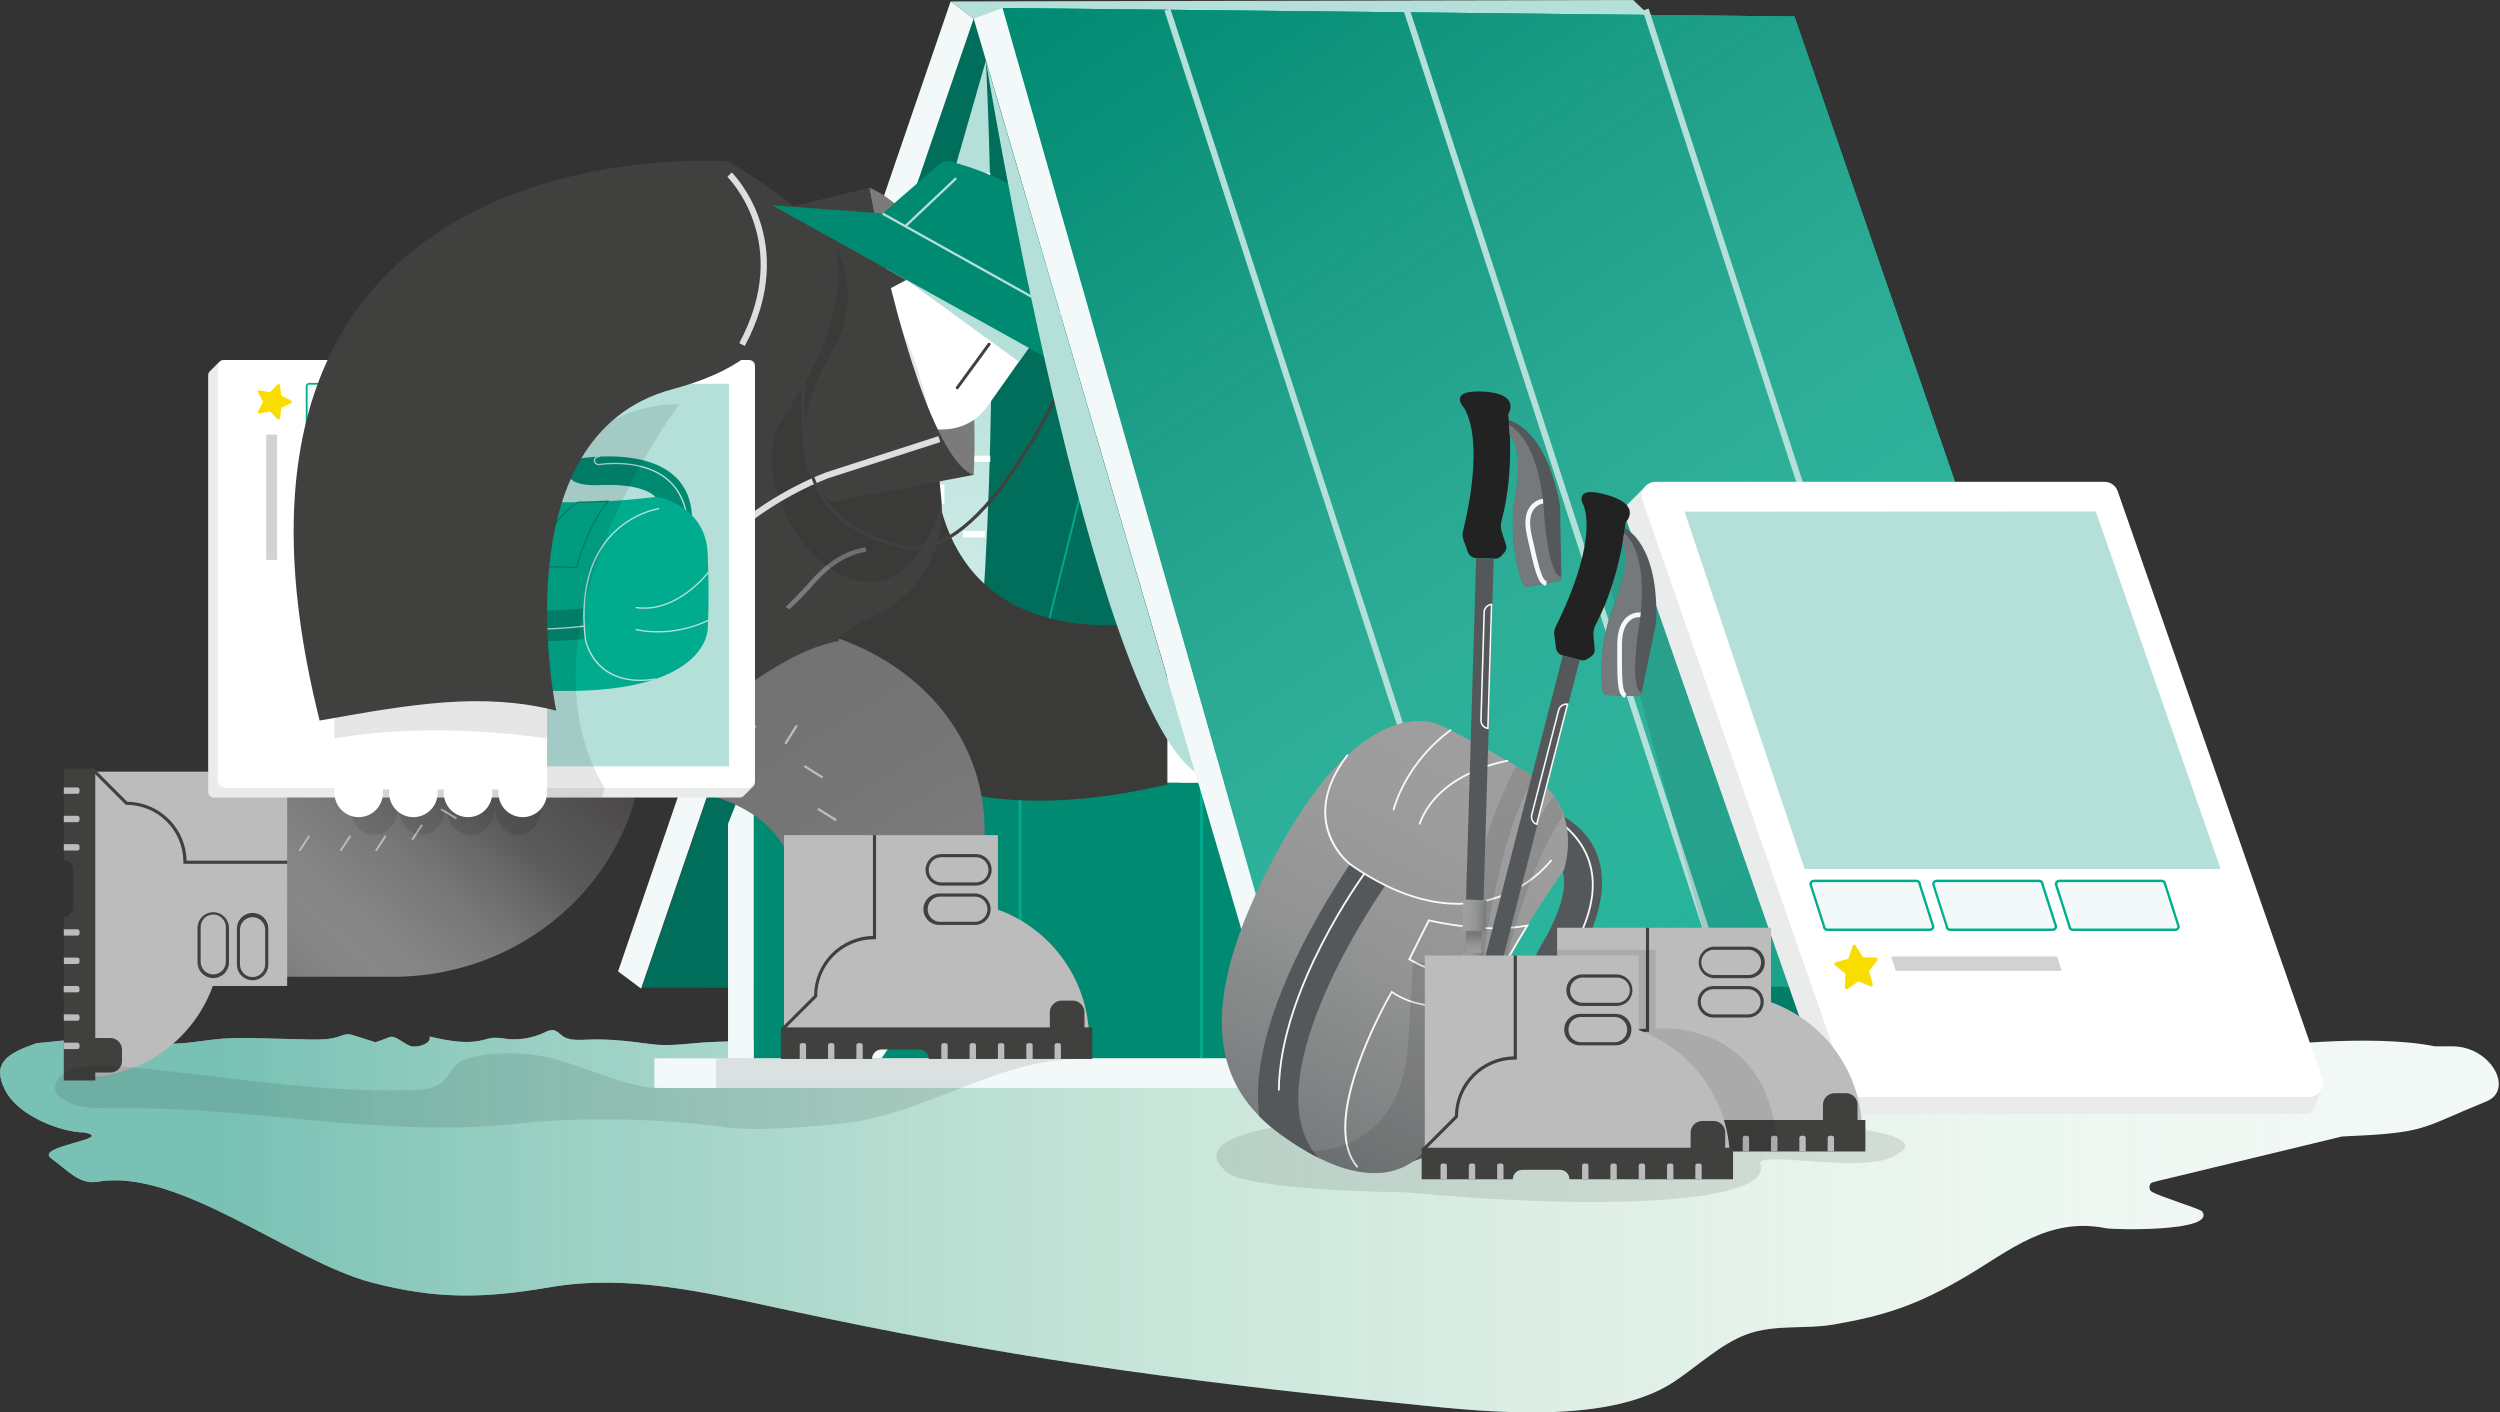 <svg width="400" height="226" viewBox="0 0 400 226" fill="none" xmlns="http://www.w3.org/2000/svg">
<rect x="0" y="0" width="400" height="226" fill="#333333" stroke="none"/>
<g clip-path="url(#clip0_16_626)">
<path d="M240.38 167.593C243.475 167.617 246.565 167.346 249.608 166.785C252.075 166.326 254.545 165.67 257.109 165.796C259.05 165.891 260.841 166.431 262.748 166.72C267.21 167.4 271.885 166.683 276.282 165.85C276.82 165.718 277.376 165.677 277.927 165.728C278.357 165.817 278.773 165.965 279.162 166.169C282.178 167.512 286.097 167.638 289.785 167.716L307.21 168.093C311.783 168.192 316.529 168.273 320.729 167.121C323.637 166.326 326.528 164.929 329.618 165.374C330.928 165.561 332.058 166.054 333.303 166.394C336.641 167.243 340.428 166.672 344 166.822C349.89 167.067 356.071 169.235 361.333 167.542C361.333 167.542 379.26 165.299 389.595 167.417H392.387C398.558 167.417 402.341 174.394 397.815 176.229C386.938 180.647 388.516 181.238 374.718 181.84L346.395 188.678C345.696 188.819 345.004 188.999 344.322 189.215C343.83 189.357 343.766 190.36 344.227 190.645C345.584 191.485 352.031 193.402 352.346 193.837C354.653 197.137 338.222 196.77 336.964 196.518C327.725 194.649 321.405 200.202 314.531 204.243C306.809 208.78 301.696 210.479 293.445 211.913C288.797 212.725 284.014 211.832 279.471 213.497C275.328 215.016 271.668 218.554 267.78 221.12C256.584 228.471 235.24 225.647 223.04 224.399C187.342 220.76 160.339 217.052 124.933 209.385C112.719 206.737 100.322 203.842 88.047 205.949C77.479 207.76 69.951 207.93 59.474 205.205C46.697 201.881 28.577 186.853 15.708 189.069C12.689 189.589 10.914 187.315 8.18 185.33C5.445 183.345 18.636 182.227 13.479 181.191C9.91 181.191 2.908 178.625 0.79 174.367C-1.327 170.108 1.069 168.589 5.808 166.921L13.642 166.135C14.962 166.112 16.312 166.227 17.578 165.972C18.619 165.762 19.637 165.293 20.702 165.446C21.355 165.586 21.983 165.821 22.568 166.142C24.455 166.968 26.819 167.094 29.042 166.931C31.264 166.768 33.415 166.36 35.623 166.186C37.648 166.065 39.677 166.046 41.703 166.129L49.137 166.312C50.833 166.353 52.621 166.384 54.158 165.87C54.704 165.69 55.257 165.435 55.854 165.483C56.099 165.515 56.34 165.572 56.573 165.653L60.051 166.761C60.051 166.761 61.364 166.353 62.246 165.962C63.376 165.463 64.811 167.4 66.151 167.451C67.491 167.502 69.079 166.751 68.716 165.85C71.495 166.479 74.528 167.107 77.272 166.411C77.785 166.251 78.309 166.13 78.84 166.051C79.543 166.028 80.247 166.08 80.94 166.207C83.039 166.46 85.166 166.117 87.081 165.218C87.462 164.982 87.895 164.843 88.343 164.813C89.153 164.83 89.561 165.493 90.154 165.864C91.111 166.482 92.587 166.404 93.886 166.346C97.493 166.18 100.831 166.625 104.346 167.077C107.369 167.468 110.453 166.893 113.506 166.737C121.232 166.37 128.974 166.815 136.675 167.23C141.506 167.491 149.462 167.627 154.215 166.968C158.372 166.39 177.439 166.754 184.356 166.557C186.392 166.499 189.866 167.053 191.841 167.369C193.815 167.685 197.859 167.675 198.188 166.285C202.799 167.95 223.562 166.839 228.723 167.189L240.38 167.593Z" fill="#F2F9F8"/>
<path style="mix-blend-mode:darken" opacity="0.5" d="M240.38 167.593C243.475 167.617 246.565 167.346 249.608 166.785C252.075 166.326 254.545 165.67 257.109 165.796C259.05 165.891 260.841 166.431 262.748 166.72C267.21 167.4 271.885 166.683 276.282 165.85C276.82 165.718 277.376 165.677 277.927 165.728C278.357 165.817 278.773 165.965 279.162 166.169C282.178 167.512 286.097 167.638 289.785 167.716L307.21 168.093C311.783 168.192 316.529 168.273 320.729 167.121C323.637 166.326 326.528 164.929 329.618 165.374C330.928 165.561 332.058 166.054 333.303 166.394C336.641 167.243 340.428 166.672 344 166.822C349.89 167.067 356.071 169.235 361.333 167.542C361.333 167.542 379.26 165.299 389.595 167.417H392.387C398.558 167.417 402.341 174.394 397.815 176.229C386.938 180.647 388.516 181.238 374.718 181.84L346.395 188.678C345.696 188.819 345.004 188.999 344.322 189.215C343.83 189.357 343.766 190.36 344.227 190.645C345.584 191.485 352.031 193.402 352.346 193.837C354.653 197.137 338.222 196.77 336.964 196.518C327.725 194.649 321.405 200.202 314.531 204.243C306.809 208.78 301.696 210.479 293.445 211.913C288.797 212.725 284.014 211.832 279.471 213.497C275.328 215.016 271.668 218.554 267.78 221.12C256.584 228.471 235.24 225.647 223.04 224.399C187.342 220.76 160.339 217.052 124.933 209.385C112.719 206.737 100.322 203.842 88.047 205.949C77.479 207.76 69.951 207.93 59.474 205.205C46.697 201.881 28.577 186.853 15.708 189.069C12.689 189.589 10.914 187.315 8.18 185.33C5.445 183.345 18.636 182.227 13.479 181.191C9.91 181.191 2.908 178.625 0.79 174.367C-1.327 170.108 1.069 168.589 5.808 166.921L13.642 166.135C14.962 166.112 16.312 166.227 17.578 165.972C18.619 165.762 19.637 165.293 20.702 165.446C21.355 165.586 21.983 165.821 22.568 166.142C24.455 166.968 26.819 167.094 29.042 166.931C31.264 166.768 33.415 166.36 35.623 166.186C37.648 166.065 39.677 166.046 41.703 166.129L49.137 166.312C50.833 166.353 52.621 166.384 54.158 165.87C54.704 165.69 55.257 165.435 55.854 165.483C56.099 165.515 56.34 165.572 56.573 165.653L60.051 166.761C60.051 166.761 61.364 166.353 62.246 165.962C63.376 165.463 64.811 167.4 66.151 167.451C67.491 167.502 69.079 166.751 68.716 165.85C71.495 166.479 74.528 167.107 77.272 166.411C77.785 166.251 78.309 166.13 78.84 166.051C79.543 166.028 80.247 166.08 80.94 166.207C83.039 166.46 85.166 166.117 87.081 165.218C87.462 164.982 87.895 164.843 88.343 164.813C89.153 164.83 89.561 165.493 90.154 165.864C91.111 166.482 92.587 166.404 93.886 166.346C97.493 166.18 100.831 166.625 104.346 167.077C107.369 167.468 110.453 166.893 113.506 166.737C121.232 166.37 128.974 166.815 136.675 167.23C141.506 167.491 149.462 167.627 154.215 166.968C158.372 166.39 177.439 166.754 184.356 166.557C186.392 166.499 189.866 167.053 191.841 167.369C193.815 167.685 197.859 167.675 198.188 166.285C202.799 167.95 223.562 166.839 228.723 167.189L240.38 167.593Z" fill="url(#paint0_linear_16_626)"/>
<path d="M155.783 2.841H248.502L218.422 158.18L102.718 158.006L155.783 2.841Z" fill="#018A72"/>
<g style="mix-blend-mode:multiply" opacity="0.2">
<path d="M155.783 2.841H248.502L218.422 158.18L102.718 158.006L155.783 2.841Z" fill="black"/>
</g>
<path d="M197.52 158.271L197.262 158.084L232.668 2.749L232.93 2.936L197.52 158.271ZM153.279 158.006H152.984L191.844 2.749L192.105 2.936L153.279 158.006ZM129.842 158.006H129.418L175.461 2.841H175.756L129.842 158.006Z" fill="#01AC8E"/>
<path d="M98.891 155.417L152.105 0.218L155.79 2.98L102.575 158.18L98.891 155.417Z" fill="#F2F9F8"/>
<path d="M152.105 0.231L261.296 0L264.546 3.062L155.79 2.991L152.105 0.231Z" fill="#B5E0DA"/>
<path d="M281.177 121.347H120.601V169.333H281.177V121.347Z" fill="#018A72"/>
<path d="M281.177 121.347H120.601V169.333H281.177V121.347Z" fill="#018A72"/>
<path d="M163.444 121.347H162.979V169.333H163.444V121.347ZM135.389 121.347H134.924V169.333H135.389V121.347ZM220.516 121.347H220.051V169.333H220.516V121.347ZM192.465 121.347H192V169.333H192.465V121.347Z" fill="#01AC8E"/>
<path d="M120.601 121.347L116.485 131.828V169.333H120.601V121.347Z" fill="#F2F9F8"/>
<path d="M328.74 121.347H214.039V169.333H328.74V121.347Z" fill="#018A72"/>
<path d="M209.924 121.347L214.039 131.828V169.333H209.924V121.347ZM223.712 169.333H104.702V174.071H223.712V169.333Z" fill="#F2F9F8"/>
<path d="M342.721 169.333H223.712V174.071H342.721V169.333Z" fill="#01AC8E"/>
<g style="mix-blend-mode:multiply" opacity="0.1">
<path d="M192.685 123.396H196.438C201.527 123.396 201.527 117.588 196.438 117.588C201.459 117.649 201.527 112.031 196.505 111.97C201.486 111.97 201.486 106.094 196.505 106.094C201.486 106.094 201.486 100.551 196.505 100.551H192.685V123.396Z" fill="black"/>
</g>
<path d="M182.1 99.906V125.221H194.86V99.906H182.1Z" fill="white"/>
<path d="M188.821 125.207V119.43H196.031C196.307 119.43 196.58 119.484 196.836 119.59C197.091 119.696 197.323 119.851 197.518 120.047C197.713 120.243 197.868 120.475 197.974 120.731C198.08 120.986 198.134 121.26 198.134 121.537V123.094C198.134 123.652 197.912 124.188 197.518 124.583C197.123 124.979 196.588 125.201 196.031 125.201H188.821V125.207ZM188.821 118.703V112.925H196.031C196.307 112.925 196.58 112.98 196.836 113.085C197.091 113.191 197.323 113.346 197.518 113.542C197.713 113.738 197.868 113.97 197.974 114.226C198.08 114.482 198.134 114.756 198.134 115.032V116.589C198.134 117.148 197.912 117.684 197.518 118.079C197.123 118.474 196.588 118.696 196.031 118.696H188.821V118.703ZM188.821 112.198V106.421H196.031C196.307 106.42 196.58 106.475 196.836 106.581C197.091 106.687 197.323 106.842 197.518 107.037C197.713 107.233 197.868 107.465 197.974 107.721C198.08 107.977 198.134 108.251 198.134 108.528V110.084C198.134 110.643 197.912 111.179 197.518 111.574C197.123 111.969 196.588 112.191 196.031 112.191H188.821V112.198ZM188.821 105.697V99.919H196.017C196.293 99.919 196.567 99.974 196.822 100.079C197.077 100.185 197.309 100.34 197.505 100.536C197.7 100.732 197.855 100.964 197.961 101.22C198.066 101.475 198.121 101.75 198.12 102.026V103.583C198.12 104.142 197.899 104.678 197.504 105.073C197.11 105.468 196.575 105.69 196.017 105.69H188.821V105.697Z" fill="white"/>
<path d="M157.737 9.72C157.737 9.72 164.638 136.715 141.045 169.333H125.683V121.347L157.737 9.72Z" fill="url(#paint1_linear_16_626)"/>
<path d="M140.957 108.351H144.492M140.957 143.44H144.492H140.957ZM125.571 155.165H127.45H125.571ZM134.158 164.205V161.028V164.205ZM140.957 155.165H144.492H140.957ZM125.571 143.44H127.098H125.571ZM134.158 152.48V149.303V152.48ZM140.957 131.746H144.492H140.957ZM125.927 131.746H127.45H125.927ZM134.158 140.786V137.605V140.786ZM140.957 120.048H144.492H140.957Z" stroke="#B5E0DA" stroke-miterlimit="10"/>
<path d="M142.046 60.242H144.492M140.957 96.653H144.492H140.957ZM140.957 84.956H144.492H140.957ZM140.957 71.96H144.492H140.957Z" stroke="white" stroke-miterlimit="10"/>
<path d="M134.158 105.748V102.567M134.158 129.088V125.911V129.088ZM134.158 116.878V113.697V116.878Z" stroke="#B5E0DA" stroke-miterlimit="10"/>
<path d="M150.602 44.911V41.733M150.602 92.409V89.228V92.409ZM150.602 80.684V77.506V80.684ZM150.602 68.075V64.894V68.075ZM150.602 55.464V52.286V55.464Z" stroke="white" stroke-miterlimit="10"/>
<path d="M154.904 109.234H157.686M150.602 140.786V137.605V140.786ZM150.602 129.088V125.911V129.088ZM150.602 116.878V113.697V116.878ZM150.602 102.567V105.748V102.567ZM154.904 120.562H156.489H154.904Z" stroke="#B5E0DA" stroke-miterlimit="10"/>
<path d="M154.904 28.157H158.439M154.904 96.653H158.439H154.904ZM154.076 85.472H157.615H154.076ZM158.439 73.407H154.904H158.439ZM154.904 60.242H158.439H154.904ZM154.904 48.547H158.439H154.904ZM154.904 37.951H158.439H154.904Z" stroke="white" stroke-miterlimit="10"/>
<path d="M119.511 73.407C119.511 73.407 115.471 142.166 186.779 125.506V98.998C186.779 98.998 156.583 106.658 150.324 80.48C148.583 73.214 143.013 67.396 135.756 65.662C130.222 64.35 124.068 65.455 119.511 73.407Z" fill="#40403F"/>
<g style="mix-blend-mode:multiply" opacity="0.1">
<path d="M119.511 73.407C119.511 73.407 115.471 142.166 186.779 125.506V98.998C186.779 98.998 156.583 106.658 150.324 80.48C148.583 73.214 143.013 67.396 135.756 65.662C130.222 64.35 124.068 65.455 119.511 73.407Z" fill="black"/>
</g>
<path d="M127.091 148.677L157.52 148.586V133.177C157.751 112.232 137.327 96.079 109.316 100.018L102.317 125.772C102.317 125.772 131.525 124.545 127.091 148.677Z" fill="#7B7B7B"/>
<path style="mix-blend-mode:multiply" opacity="0.1" d="M127.091 148.677L157.52 148.586V133.177C157.751 112.232 137.327 96.079 109.316 100.018L102.317 125.772C102.317 125.772 131.525 124.545 127.091 148.677Z" fill="url(#paint2_linear_16_626)"/>
<path d="M130.953 135.886L130.759 136.198L133.691 138.034L133.885 137.722L130.953 135.886ZM130.953 129.249L130.759 129.56L133.691 131.395L133.885 131.084L130.953 129.249ZM130.953 143.597L130.759 143.908L133.691 145.744L133.885 145.433L130.953 143.597ZM127.326 115.984L125.493 118.921L125.804 119.115L127.636 116.178L127.326 115.984ZM120.699 115.984L118.866 118.921L119.177 119.115L121.009 116.179L120.699 115.984ZM128.788 122.412L128.594 122.724L131.525 124.559L131.719 124.248L128.788 122.412Z" fill="#BCBCBC"/>
<path d="M139.064 30.029C139.064 30.029 157.723 36.364 155.79 75.98C155.79 75.98 147.895 78.223 139.064 30.029Z" fill="#7B7B7B"/>
<path d="M131.169 52.599L143.556 35.514C153.296 25.071 174.361 38.267 166.534 52.908L157.998 64.993C154.561 69.856 148.231 69.492 143.281 66.614L143.023 67.47C142.198 70.189 138.188 69.404 138.188 69.404C126.673 66.763 131.169 52.599 131.169 52.599Z" fill="white"/>
<path d="M145.021 44.779L137.533 48.768L135.098 47.181L139.189 41.536L145.021 44.779Z" fill="#40403F"/>
<path d="M143.281 66.611L143.023 67.467C142.899 67.894 142.665 68.281 142.344 68.588L138.555 62.58L143.281 66.611Z" fill="#B5E0DA"/>
<path d="M153.086 62.274C153.135 62.289 153.187 62.288 153.236 62.272C153.285 62.255 153.327 62.224 153.357 62.182L158.446 55.219C158.481 55.166 158.495 55.101 158.485 55.038C158.475 54.975 158.442 54.919 158.392 54.879C158.339 54.843 158.274 54.828 158.211 54.839C158.148 54.849 158.091 54.883 158.053 54.933L152.963 61.9C152.927 61.953 152.913 62.018 152.923 62.081C152.933 62.144 152.967 62.201 153.018 62.24C153.038 62.255 153.061 62.267 153.086 62.274Z" fill="#40403F"/>
<path d="M163.026 57.876L145.021 44.779L164.594 55.657L163.026 57.876Z" fill="#B5E0DA"/>
<path d="M134.158 102.567C127.759 103.708 121.014 108.47 114.243 113.568L63.864 113.639C45.299 63.654 48.641 28.479 116.485 25.829C138.941 38.964 148.601 56.463 150.636 80.069C150.963 83.981 150.05 87.898 148.029 91.262C146.008 94.627 142.98 97.268 139.376 98.811C133.713 101.272 134.161 102.567 134.161 102.567" fill="#40403F"/>
<path d="M126.338 97.469L125.683 97.129C125.727 97.041 127.746 95.195 129.73 92.912C132.38 89.853 135.406 88.014 138.49 87.559L138.595 88.286C134.931 88.826 132.061 91.345 130.297 93.384C128.366 95.606 126.348 97.445 126.338 97.469ZM41.639 124.986V156.28H62.84C84.967 156.28 102.908 139.09 102.908 117.877H65.819C65.819 117.877 66.633 124.986 41.639 124.986Z" fill="#7B7B7B"/>
<path opacity="0.6" d="M41.639 124.986V156.28H62.84C84.967 156.28 102.908 139.09 102.908 117.877H65.819C65.819 117.877 66.633 124.986 41.639 124.986Z" fill="url(#paint3_linear_16_626)"/>
<path d="M54.358 136.042L55.922 133.646L56.187 133.806L54.623 136.202L54.358 136.042ZM60.01 136.042L61.574 133.646L61.839 133.806L60.275 136.202L60.01 136.042ZM47.793 136.042L49.357 133.646L49.622 133.806L48.058 136.202L47.793 136.042ZM72.963 131.094L70.463 129.595L70.629 129.343L73.13 130.839L72.963 131.094ZM72.963 125.68L70.463 124.181L70.629 123.926L73.13 125.425L72.963 125.68ZM65.829 134.275L67.393 131.879L67.657 132.038L66.093 134.434L65.829 134.275ZM34.056 157.758H45.947V123.471H13.232V172.379C17.781 172.378 22.22 170.974 25.946 168.359C29.672 165.743 32.503 162.042 34.056 157.758Z" fill="#BCBCBC"/>
<path d="M15.243 122.964H10.209V137.578C10.609 137.578 10.993 137.738 11.276 138.021C11.559 138.305 11.718 138.689 11.718 139.09V145.14C11.718 145.541 11.559 145.926 11.276 146.21C10.993 146.494 10.609 146.654 10.209 146.655V172.875H15.243V122.964Z" fill="#40403F"/>
<path d="M12.726 126.332V126.672C12.726 126.762 12.69 126.849 12.627 126.912C12.563 126.976 12.477 127.012 12.387 127.012H10.209V125.992H12.387C12.431 125.992 12.476 126.001 12.517 126.018C12.558 126.035 12.595 126.06 12.627 126.092C12.658 126.123 12.683 126.161 12.7 126.202C12.717 126.243 12.726 126.288 12.726 126.332ZM12.726 130.869V131.209C12.726 131.254 12.717 131.298 12.7 131.339C12.683 131.381 12.658 131.418 12.627 131.45C12.595 131.481 12.558 131.506 12.517 131.523C12.476 131.54 12.431 131.549 12.387 131.549H10.209V130.529H12.387C12.431 130.529 12.476 130.538 12.517 130.555C12.558 130.572 12.595 130.597 12.627 130.629C12.658 130.66 12.683 130.698 12.7 130.739C12.717 130.78 12.726 130.825 12.726 130.869ZM12.726 135.406V135.746C12.726 135.836 12.69 135.923 12.627 135.986C12.563 136.05 12.477 136.086 12.387 136.086H10.209V135.066H12.387C12.431 135.066 12.476 135.075 12.517 135.092C12.558 135.109 12.595 135.134 12.627 135.166C12.658 135.197 12.683 135.235 12.7 135.276C12.717 135.317 12.726 135.362 12.726 135.406ZM12.729 149.021V149.361C12.729 149.451 12.694 149.537 12.63 149.601C12.566 149.665 12.48 149.7 12.39 149.7H10.212V148.681H12.39C12.435 148.681 12.479 148.689 12.52 148.707C12.561 148.724 12.599 148.749 12.63 148.78C12.662 148.812 12.687 148.849 12.704 148.891C12.721 148.932 12.729 148.976 12.729 149.021ZM12.726 153.558V153.898C12.726 153.988 12.69 154.074 12.627 154.138C12.563 154.202 12.477 154.237 12.387 154.237H10.222V153.218H12.4C12.488 153.221 12.571 153.258 12.632 153.322C12.693 153.385 12.726 153.47 12.726 153.558ZM12.716 158.098V158.438C12.716 158.528 12.68 158.614 12.617 158.678C12.553 158.742 12.467 158.778 12.377 158.778H10.198V157.758H12.377C12.421 157.758 12.465 157.767 12.507 157.784C12.548 157.801 12.585 157.826 12.617 157.858C12.648 157.889 12.673 157.927 12.69 157.968C12.707 158.009 12.716 158.053 12.716 158.098ZM12.729 162.635V162.975C12.729 163.02 12.721 163.064 12.704 163.105C12.687 163.146 12.662 163.184 12.63 163.215C12.599 163.247 12.561 163.272 12.52 163.289C12.479 163.306 12.435 163.315 12.39 163.315H10.212V162.295H12.39C12.435 162.295 12.479 162.304 12.52 162.321C12.561 162.338 12.599 162.363 12.63 162.395C12.662 162.426 12.687 162.464 12.704 162.505C12.721 162.546 12.729 162.59 12.729 162.635ZM12.726 167.172V167.512C12.726 167.602 12.69 167.688 12.627 167.752C12.563 167.816 12.477 167.852 12.387 167.852H10.209V166.832H12.387C12.431 166.832 12.476 166.841 12.517 166.858C12.558 166.875 12.595 166.9 12.627 166.932C12.658 166.963 12.683 167.001 12.7 167.042C12.717 167.083 12.726 167.127 12.726 167.172Z" fill="#BCBCBC"/>
<path d="M31.603 153.976V148.429C31.614 147.768 31.884 147.137 32.355 146.673C32.826 146.209 33.46 145.949 34.12 145.949C34.781 145.949 35.415 146.209 35.886 146.673C36.357 147.137 36.627 147.768 36.638 148.429V153.976C36.638 154.644 36.372 155.286 35.9 155.758C35.428 156.231 34.788 156.497 34.12 156.497C33.453 156.497 32.813 156.231 32.341 155.759C31.869 155.286 31.603 154.644 31.603 153.976ZM36.132 148.429C36.149 148.02 36.041 147.615 35.822 147.269C35.603 146.922 35.285 146.65 34.909 146.489C34.533 146.328 34.116 146.286 33.715 146.368C33.314 146.45 32.948 146.653 32.665 146.949C32.477 147.145 32.33 147.377 32.234 147.632C32.138 147.886 32.094 148.158 32.105 148.429V153.976C32.129 154.495 32.351 154.985 32.726 155.344C33.101 155.704 33.6 155.904 34.119 155.904C34.638 155.904 35.137 155.704 35.512 155.344C35.887 154.985 36.109 154.495 36.132 153.976V148.429ZM37.897 154.227V148.681C37.878 148.171 38.014 147.667 38.287 147.236C38.561 146.805 38.958 146.467 39.428 146.268C39.818 146.102 40.243 146.037 40.665 146.08C41.086 146.122 41.49 146.271 41.839 146.512C42.188 146.752 42.471 147.077 42.661 147.456C42.852 147.836 42.943 148.257 42.928 148.681V154.227C42.947 154.737 42.811 155.241 42.537 155.672C42.264 156.103 41.866 156.441 41.397 156.64C41.007 156.806 40.581 156.871 40.16 156.828C39.738 156.785 39.334 156.637 38.985 156.396C38.636 156.156 38.353 155.831 38.163 155.452C37.973 155.072 37.881 154.651 37.897 154.227ZM42.426 148.681C42.404 148.16 42.183 147.668 41.807 147.307C41.432 146.947 40.932 146.745 40.412 146.745C39.892 146.745 39.392 146.946 39.017 147.307C38.641 147.668 38.42 148.16 38.399 148.681V154.227C38.387 154.499 38.431 154.77 38.527 155.025C38.623 155.279 38.77 155.512 38.959 155.708C39.242 156.004 39.608 156.206 40.009 156.288C40.41 156.37 40.826 156.328 41.203 156.167C41.579 156.006 41.898 155.734 42.116 155.388C42.334 155.042 42.443 154.637 42.426 154.227V148.681ZM19.522 167.947V169.741C19.522 169.987 19.473 170.23 19.38 170.457C19.286 170.683 19.148 170.89 18.975 171.063C18.802 171.237 18.596 171.374 18.37 171.468C18.143 171.562 17.901 171.611 17.656 171.61H13.985V166.078H17.656C17.901 166.078 18.143 166.126 18.37 166.22C18.596 166.314 18.802 166.451 18.975 166.625C19.149 166.799 19.286 167.005 19.38 167.231C19.474 167.458 19.522 167.701 19.522 167.947ZM14.785 123.423L15.142 123.066L20.356 128.276C22.852 128.305 25.238 129.305 27.011 131.064C28.784 132.823 29.804 135.204 29.856 137.704H45.964V138.207H29.34V137.894C29.337 135.477 28.378 133.161 26.672 131.452C24.966 129.743 22.653 128.782 20.241 128.779H20.139L14.785 123.423Z" fill="#40403F"/>
<g style="mix-blend-mode:multiply" opacity="0.1">
<path d="M133.734 39.66C133.734 39.66 136.94 50.135 125.489 66.485C116.254 79.668 141.401 110.149 150.595 80.684C148.94 55.542 140.696 44.13 133.734 39.66Z" fill="black"/>
</g>
<path d="M126.965 33.006L139.064 30.029C143.271 52.687 150.063 74.148 155.79 75.98L133.099 80.3C133.099 80.3 122.606 74.278 133.306 55.898C136.21 50.91 136.485 44.734 133.734 39.66C133.537 39.3 127.193 33.36 126.965 33.006Z" fill="#40403F"/>
<path d="M150.297 70.257L132.495 75.997C132.495 75.997 100.221 87.406 107.522 114.89" stroke="#DDDEDE" stroke-miterlimit="10"/>
<path d="M118.996 127.342L120.502 125.829C120.596 125.743 120.671 125.638 120.721 125.521C120.771 125.404 120.796 125.277 120.794 125.15V58.505C120.794 58.265 120.7 58.034 120.531 57.864C120.447 57.78 120.347 57.713 120.237 57.667C120.128 57.621 120.01 57.598 119.891 57.598H35.752C35.52 57.598 35.297 57.687 35.128 57.846L33.625 59.355C33.527 59.439 33.448 59.543 33.394 59.66C33.339 59.778 33.31 59.905 33.31 60.034V126.703C33.31 126.943 33.406 127.173 33.576 127.343C33.746 127.513 33.975 127.609 34.215 127.61H118.355C118.474 127.61 118.592 127.587 118.702 127.54C118.812 127.494 118.912 127.427 118.996 127.342Z" fill="#EAEBEB"/>
<path d="M120.797 124.704V58.964C120.797 58.209 120.187 57.598 119.433 57.598H36.197C35.835 57.598 35.488 57.742 35.232 57.998C34.977 58.254 34.833 58.602 34.833 58.964V124.704C34.833 125.459 35.444 126.071 36.197 126.071H119.433C120.187 126.071 120.797 125.459 120.797 124.704Z" fill="white"/>
<path d="M116.651 122.614V61.404H57.272V122.614H116.651Z" fill="#B5E0DA"/>
<path d="M44.784 66.95L45.031 65.251L46.582 64.483C46.626 64.463 46.661 64.428 46.68 64.385C46.7 64.346 46.707 64.303 46.701 64.261C46.696 64.218 46.678 64.178 46.649 64.147C46.63 64.125 46.607 64.108 46.582 64.096L45.031 63.328L44.784 61.628C44.776 61.581 44.754 61.536 44.719 61.503C44.678 61.464 44.623 61.442 44.567 61.441C44.509 61.443 44.454 61.468 44.414 61.509L43.206 62.75L41.51 62.454C41.471 62.444 41.43 62.444 41.391 62.454C41.353 62.47 41.321 62.496 41.296 62.529C41.273 62.561 41.259 62.598 41.255 62.638C41.254 62.679 41.264 62.72 41.282 62.757L42.087 64.289L41.282 65.822C41.262 65.858 41.253 65.898 41.255 65.939C41.257 65.98 41.271 66.02 41.295 66.053C41.319 66.086 41.352 66.112 41.39 66.127C41.428 66.142 41.469 66.146 41.51 66.138L43.206 65.843L44.414 67.083C44.448 67.118 44.492 67.14 44.539 67.147C44.569 67.151 44.598 67.149 44.626 67.141C44.655 67.133 44.681 67.12 44.704 67.101C44.727 67.083 44.745 67.06 44.759 67.034C44.773 67.008 44.781 66.98 44.784 66.95Z" fill="#FADD00"/>
<path d="M54.422 61.401C54.532 61.401 54.637 61.444 54.715 61.522C54.793 61.6 54.836 61.705 54.836 61.815V74.196C54.836 74.306 54.792 74.411 54.715 74.489C54.637 74.567 54.532 74.611 54.422 74.611H49.479C49.369 74.611 49.264 74.567 49.186 74.489C49.109 74.411 49.065 74.306 49.065 74.196V61.815C49.065 61.705 49.109 61.6 49.187 61.522C49.264 61.444 49.369 61.401 49.479 61.401H54.422Z" fill="#F2F9F8"/>
<path d="M48.923 74.196V61.815C48.922 61.705 48.955 61.596 49.016 61.504C49.077 61.412 49.164 61.34 49.266 61.297C49.333 61.269 49.406 61.255 49.479 61.255H54.422C54.571 61.255 54.713 61.314 54.818 61.419C54.923 61.524 54.982 61.667 54.982 61.815V74.196C54.982 74.345 54.923 74.487 54.818 74.592C54.713 74.697 54.571 74.757 54.422 74.757H49.479C49.369 74.757 49.261 74.724 49.169 74.662C49.078 74.6 49.006 74.513 48.964 74.41C48.937 74.342 48.922 74.269 48.923 74.196ZM54.69 61.815C54.69 61.744 54.662 61.676 54.612 61.626C54.562 61.575 54.493 61.547 54.422 61.547H49.479C49.408 61.547 49.34 61.575 49.29 61.626C49.24 61.676 49.211 61.744 49.211 61.815V74.196C49.211 74.267 49.24 74.335 49.29 74.386C49.34 74.436 49.408 74.464 49.479 74.465H54.422C54.493 74.464 54.562 74.436 54.612 74.386C54.662 74.335 54.69 74.267 54.69 74.196V61.815Z" fill="#00AD8D"/>
<path d="M54.422 76.466C54.532 76.466 54.637 76.509 54.714 76.586C54.792 76.663 54.836 76.768 54.836 76.877V89.261C54.836 89.371 54.793 89.477 54.715 89.555C54.637 89.632 54.532 89.676 54.422 89.676H49.479C49.37 89.676 49.264 89.632 49.186 89.555C49.109 89.477 49.066 89.371 49.065 89.261V76.884C49.066 76.775 49.11 76.67 49.188 76.593C49.265 76.516 49.37 76.473 49.479 76.473L54.422 76.466Z" fill="#F2F9F8"/>
<path d="M48.923 89.268V76.884C48.923 76.736 48.981 76.595 49.086 76.49C49.19 76.386 49.332 76.327 49.479 76.327H54.422C54.57 76.327 54.712 76.385 54.817 76.49C54.922 76.594 54.981 76.736 54.982 76.884V89.268C54.982 89.379 54.949 89.487 54.888 89.579C54.826 89.671 54.739 89.742 54.636 89.784C54.569 89.812 54.496 89.826 54.422 89.826H49.479C49.406 89.826 49.334 89.812 49.266 89.784C49.198 89.756 49.137 89.715 49.085 89.663C49.033 89.612 48.992 89.55 48.964 89.482C48.937 89.414 48.922 89.342 48.923 89.268ZM54.69 76.884C54.69 76.849 54.683 76.814 54.67 76.782C54.656 76.75 54.636 76.72 54.612 76.696C54.587 76.671 54.557 76.651 54.525 76.638C54.492 76.625 54.457 76.619 54.422 76.619H49.479C49.409 76.619 49.341 76.647 49.291 76.697C49.241 76.746 49.212 76.814 49.211 76.884V89.268C49.212 89.339 49.241 89.407 49.291 89.457C49.341 89.507 49.408 89.536 49.479 89.537H54.422C54.493 89.537 54.562 89.508 54.612 89.458C54.662 89.408 54.69 89.339 54.69 89.268V76.884Z" fill="#00AD8D"/>
<path d="M54.422 91.199C54.532 91.198 54.637 91.242 54.714 91.319C54.792 91.396 54.836 91.5 54.836 91.61V103.994C54.836 104.104 54.793 104.209 54.715 104.287C54.637 104.365 54.532 104.408 54.422 104.409H49.479C49.425 104.409 49.371 104.398 49.321 104.377C49.27 104.357 49.225 104.326 49.186 104.287C49.109 104.209 49.066 104.104 49.065 103.994V91.61C49.066 91.501 49.11 91.396 49.188 91.319C49.265 91.242 49.37 91.199 49.479 91.199H54.422Z" fill="#F2F9F8"/>
<path d="M48.923 103.994V91.61C48.923 91.462 48.981 91.32 49.086 91.216C49.19 91.111 49.332 91.052 49.479 91.052H54.422C54.57 91.053 54.712 91.111 54.817 91.216C54.922 91.32 54.981 91.462 54.982 91.61V103.994C54.982 104.105 54.949 104.213 54.888 104.305C54.826 104.396 54.739 104.468 54.636 104.51C54.569 104.538 54.496 104.552 54.422 104.551H49.479C49.406 104.552 49.334 104.538 49.266 104.51C49.198 104.482 49.137 104.441 49.085 104.389C49.033 104.337 48.992 104.276 48.964 104.208C48.937 104.14 48.922 104.067 48.923 103.994ZM54.69 91.61C54.691 91.575 54.684 91.54 54.67 91.507C54.657 91.475 54.637 91.446 54.612 91.421C54.587 91.396 54.557 91.377 54.525 91.364C54.492 91.351 54.457 91.344 54.422 91.345H49.479C49.409 91.345 49.341 91.373 49.291 91.422C49.241 91.472 49.212 91.539 49.211 91.61V103.994C49.212 104.065 49.241 104.133 49.291 104.183C49.341 104.233 49.408 104.261 49.479 104.262H54.422C54.493 104.262 54.562 104.234 54.612 104.184C54.662 104.133 54.69 104.065 54.69 103.994V91.61Z" fill="#00AD8D"/>
<path d="M44.326 89.588V69.53H42.599V89.588H44.326Z" fill="#D2D2D1"/>
<path d="M105.089 79.807C105.089 79.807 103.837 77.299 96.007 77.612C91.657 77.788 90.789 76.507 90.874 75.338C90.922 74.834 91.14 74.361 91.492 73.998C91.844 73.635 92.309 73.403 92.811 73.34C96.906 72.769 110.198 71.756 110.728 82.631L105.089 79.807ZM77.408 79.674L74.711 74.162H71.569L64.831 80.024L77.408 79.674Z" fill="#018A72"/>
<path d="M91.705 74.162H74.711L75.606 75.994H91.705V74.162Z" fill="#018A72"/>
<path d="M94.996 73.686C94.999 73.567 95.032 73.45 95.091 73.346C95.172 73.22 95.285 73.118 95.419 73.051C95.552 72.983 95.701 72.953 95.851 72.962C95.865 72.962 95.88 72.964 95.894 72.969C95.921 72.98 95.942 73.002 95.954 73.029C95.965 73.056 95.965 73.086 95.954 73.114C95.942 73.141 95.921 73.162 95.894 73.173C95.88 73.178 95.865 73.18 95.851 73.18C95.739 73.17 95.628 73.191 95.527 73.24C95.427 73.289 95.342 73.365 95.281 73.459C95.238 73.532 95.215 73.616 95.215 73.701C95.215 73.787 95.238 73.871 95.281 73.945C95.342 74.038 95.427 74.114 95.527 74.163C95.628 74.212 95.739 74.233 95.851 74.223C95.895 74.223 102.11 73.166 106.321 76.215C108.377 77.7 109.632 79.912 110.053 82.787C110.053 82.814 110.045 82.84 110.027 82.861C110.015 82.876 109.998 82.888 109.979 82.894C109.96 82.9 109.94 82.901 109.92 82.897C109.901 82.892 109.883 82.882 109.869 82.869C109.854 82.855 109.844 82.837 109.839 82.818C109.425 80.004 108.2 77.843 106.195 76.391C102.059 73.397 95.932 74.427 95.871 74.437C95.719 74.45 95.565 74.421 95.428 74.353C95.29 74.286 95.174 74.182 95.091 74.053C95.027 73.942 94.994 73.815 94.996 73.686Z" fill="#B5E0DA"/>
<path d="M105.089 79.494C105.089 79.494 112.919 80.748 113.232 88.592C113.544 96.436 113.232 100.68 113.232 100.68C113.232 100.68 113.265 110.553 90.68 110.553C69.381 110.553 62.806 103.654 61.55 94.24C60.295 84.826 62.806 79.494 67.817 78.24C71.461 77.329 81.601 82.318 105.089 79.494Z" fill="#01AC8E"/>
<path d="M101.693 97.221V97.197C101.698 97.168 101.714 97.143 101.737 97.126C101.761 97.108 101.79 97.101 101.818 97.105C108.265 98.026 113.194 91.579 113.242 91.515C113.259 91.492 113.285 91.477 113.313 91.472C113.342 91.468 113.371 91.475 113.394 91.491C113.417 91.509 113.432 91.534 113.436 91.563C113.44 91.592 113.432 91.621 113.415 91.644C113.367 91.712 108.353 98.261 101.788 97.323C101.763 97.319 101.739 97.308 101.722 97.289C101.705 97.27 101.694 97.246 101.693 97.221ZM101.693 100.745C101.691 100.737 101.691 100.729 101.693 100.721C101.696 100.707 101.701 100.694 101.709 100.682C101.717 100.67 101.728 100.66 101.74 100.652C101.752 100.644 101.765 100.638 101.779 100.636C101.793 100.633 101.808 100.633 101.822 100.636C107.976 101.941 113.198 99.202 113.248 99.171C113.274 99.159 113.304 99.156 113.332 99.165C113.359 99.173 113.383 99.191 113.398 99.216C113.411 99.242 113.413 99.272 113.404 99.3C113.396 99.328 113.376 99.352 113.35 99.365C113.299 99.392 108.007 102.169 101.774 100.85C101.751 100.844 101.73 100.831 101.716 100.812C101.701 100.793 101.693 100.769 101.693 100.745Z" fill="#B5E0DA"/>
<path d="M93.425 97.312C93.425 97.312 65.516 100.711 61.248 88.973C61.209 90.734 61.311 92.495 61.554 94.24C61.692 95.339 61.919 96.424 62.232 97.486C65.876 100.181 74.514 103.906 93.645 102.244L93.425 97.312Z" fill="#018A72"/>
<path d="M93.323 98.468C93.323 93.734 94.463 88.388 98.636 84.667C100.548 82.957 102.877 81.784 105.388 81.268C105.416 81.264 105.446 81.272 105.469 81.289C105.492 81.307 105.507 81.333 105.511 81.362C105.515 81.391 105.508 81.42 105.49 81.443C105.473 81.466 105.447 81.482 105.418 81.486C102.945 81.993 100.651 83.151 98.772 84.84C95.868 87.433 92.641 92.558 93.768 102.227C93.768 102.302 95.125 110.07 104.835 108.551C104.849 108.549 104.863 108.549 104.878 108.553C104.892 108.556 104.905 108.562 104.917 108.571C104.928 108.579 104.938 108.59 104.946 108.603C104.953 108.615 104.958 108.629 104.96 108.643C104.963 108.657 104.962 108.672 104.959 108.686C104.955 108.7 104.949 108.713 104.941 108.724C104.932 108.735 104.921 108.745 104.909 108.752C104.896 108.759 104.883 108.764 104.869 108.765C102.005 109.214 98.046 109.105 95.444 106.104C94.493 105.006 93.841 103.681 93.55 102.257C93.403 101 93.327 99.734 93.323 98.468ZM62.402 84.364C62.402 84.342 62.409 84.32 62.422 84.302C62.434 84.284 62.452 84.27 62.473 84.262C62.486 84.257 62.501 84.254 62.515 84.254C62.536 84.255 62.557 84.261 62.574 84.274C62.592 84.286 62.605 84.303 62.612 84.323C65.12 90.781 81.048 90.563 82.575 90.526C82.039 84.942 87.111 80.255 87.165 80.211C87.181 80.194 87.201 80.183 87.223 80.178C87.245 80.173 87.269 80.175 87.29 80.184C87.307 80.192 87.322 80.204 87.334 80.219C87.345 80.235 87.352 80.252 87.354 80.272C87.356 80.29 87.354 80.309 87.346 80.327C87.338 80.344 87.326 80.36 87.311 80.371C86.366 81.284 85.531 82.303 84.821 83.409C83.725 85.109 82.487 87.739 82.806 90.621V90.736H82.69C79.644 90.803 76.598 90.621 73.581 90.193C67.287 89.251 63.525 87.304 62.385 84.415C62.387 84.397 62.393 84.38 62.402 84.364Z" fill="#B5E0DA"/>
<path d="M65.988 96.908C65.983 96.891 65.983 96.874 65.988 96.857C65.995 96.844 66.003 96.833 66.014 96.824C66.025 96.814 66.038 96.807 66.051 96.803C66.065 96.798 66.079 96.797 66.093 96.798C66.108 96.799 66.121 96.803 66.134 96.81C76.628 102.376 93.228 100.099 93.394 100.076C93.412 100.073 93.431 100.075 93.448 100.081C93.465 100.088 93.481 100.098 93.493 100.112C93.505 100.125 93.513 100.142 93.518 100.159C93.522 100.177 93.522 100.196 93.517 100.214C93.509 100.242 93.491 100.265 93.466 100.28C93.453 100.287 93.439 100.291 93.425 100.293C93.259 100.317 76.59 102.604 66.032 97.003C66.017 96.993 66.006 96.978 65.998 96.961C65.99 96.945 65.987 96.926 65.988 96.908Z" fill="#B5E0DA"/>
<path d="M86.958 90.06C86.952 88.093 87.452 86.157 88.41 84.44C89.368 82.723 90.752 81.281 92.427 80.255H92.478C94.032 80.235 95.644 80.177 97.269 80.086H97.516L97.357 80.279C94.039 84.33 92.37 90.767 92.353 90.832L92.332 90.917L86.975 90.74V90.638C86.965 90.444 86.958 90.257 86.958 90.06ZM92.499 80.459C90.799 81.512 89.412 83 88.479 84.77C87.546 86.539 87.102 88.526 87.192 90.526L92.173 90.679C92.38 89.911 94.002 84.154 97.042 80.313C95.498 80.398 93.978 80.453 92.499 80.47V80.459Z" fill="#018A72"/>
<g style="mix-blend-mode:multiply" opacity="0.1">
<path d="M108.719 64.646C108.719 64.646 81.5 100.646 96.736 126.084L96.353 127.61H83.481C83.481 127.61 73.652 65.285 108.719 64.646Z" fill="black"/>
</g>
<g style="mix-blend-mode:multiply" opacity="0.1">
<path d="M55.942 123.386V128.463C55.942 135.304 63.745 135.304 63.745 128.463C63.664 135.236 71.21 135.332 71.305 128.555C71.305 135.274 79.206 135.274 79.206 128.555C79.206 135.274 86.67 135.274 86.67 128.555V123.386H55.942Z" fill="black"/>
</g>
<path d="M87.532 109.102H53.486V126.322H87.532V109.102Z" fill="white"/>
<path d="M53.51 118.176H61.272V126.856C61.272 127.887 60.864 128.876 60.135 129.605C59.775 129.966 59.347 130.252 58.876 130.448C58.405 130.643 57.901 130.744 57.391 130.744C56.881 130.744 56.377 130.643 55.906 130.448C55.435 130.252 55.007 129.966 54.647 129.605C54.286 129.244 54 128.815 53.805 128.343C53.61 127.872 53.51 127.366 53.51 126.856V118.176ZM62.256 118.176H70.022V126.856C70.022 127.887 69.613 128.876 68.885 129.605C68.525 129.966 68.097 130.252 67.626 130.448C67.155 130.643 66.65 130.744 66.141 130.744C65.631 130.744 65.126 130.643 64.656 130.448C64.185 130.252 63.757 129.966 63.396 129.605C63.036 129.244 62.75 128.815 62.555 128.343C62.36 127.872 62.26 127.366 62.26 126.856V118.176H62.256ZM70.999 118.176H78.765V126.856C78.765 127.887 78.356 128.876 77.628 129.605C77.268 129.966 76.84 130.252 76.369 130.448C75.898 130.643 75.394 130.744 74.884 130.744C74.374 130.744 73.869 130.643 73.398 130.448C72.928 130.252 72.5 129.966 72.139 129.605C71.779 129.244 71.493 128.815 71.298 128.343C71.103 127.872 71.002 127.366 71.003 126.856V118.176H70.999ZM79.746 118.176H87.511V126.856C87.511 127.887 87.103 128.876 86.375 129.605C86.014 129.966 85.586 130.252 85.115 130.448C84.645 130.643 84.14 130.744 83.63 130.744C83.121 130.744 82.616 130.643 82.145 130.448C81.674 130.252 81.246 129.966 80.886 129.605C80.525 129.244 80.24 128.815 80.044 128.343C79.849 127.872 79.749 127.366 79.749 126.856V118.176H79.746Z" fill="white"/>
<g style="mix-blend-mode:multiply" opacity="0.1">
<path d="M53.51 118.176L53.486 109.102H87.532L87.511 118.176C87.511 118.176 69.744 115.209 53.51 118.176Z" fill="black"/>
</g>
<path d="M116.485 25.829C116.485 25.829 26.901 18.896 51.145 115.287C65.951 112.64 77.109 110.713 88.997 113.697C88.997 113.697 79.776 69.751 107.552 62.284C116.712 59.827 124.102 55.701 126.297 46.474C127.973 39.443 126.572 31.606 116.485 25.829Z" fill="#40403F"/>
<path d="M116.729 27.942C116.729 27.942 127.586 38.59 118.721 55.13" stroke="#DDDEDE" stroke-miterlimit="10"/>
<path d="M142.212 87.144C142.85 87.338 143.508 87.518 144.197 87.685C149.913 89.068 156.221 84.653 162.935 74.566C166.145 69.639 168.939 64.452 171.288 59.059L170.829 58.865C170.697 59.181 157.476 90.386 144.312 87.199C135.667 85.109 131.081 80.864 129.442 73.431C127.803 65.999 128.947 54.777 133.174 37.023L132.689 36.911C128.451 54.736 127.301 66.036 128.957 73.54C130.514 80.588 134.636 84.847 142.212 87.144Z" fill="#40403F"/>
<path d="M123.552 32.846L179.192 63.773L170.219 50.624L172.824 39.453C172.911 39.092 172.903 38.715 172.801 38.357C172.699 38 172.508 37.675 172.244 37.414C166.701 31.809 159.743 27.815 152.112 25.859C151.779 25.781 151.433 25.783 151.102 25.865C150.77 25.947 150.463 26.107 150.205 26.332L141.221 34.148L123.552 32.846Z" fill="#018A72"/>
<path d="M141.302 34.012L141.12 34.338L170.169 50.548L170.351 50.221L141.302 34.012Z" fill="#B5E0DA"/>
<path d="M152.864 28.372L144.726 36.059L144.982 36.331L153.12 28.644L152.864 28.372Z" fill="#B5E0DA"/>
<path d="M287.111 2.641L160.4 1.285L205.204 158.006L340.634 157.741L287.111 2.641Z" fill="#01AC8E"/>
<path d="M287.111 2.641L160.4 1.285L205.204 158.006L340.634 157.741L287.111 2.641Z" fill="#01AC8E"/>
<path d="M287.111 2.641L160.4 1.285L205.204 158.006L340.634 157.741L287.111 2.641Z" fill="url(#paint4_linear_16_626)"/>
<path d="M205.204 158.006L160.4 1.285L155.79 2.98L201.327 157.915L205.204 158.006Z" fill="#F2F9F8"/>
<path d="M263.315 1.533L314.26 158.006M186.779 1.533L237.723 158.006L186.779 1.533ZM225.045 1.533L275.99 158.006L225.045 1.533Z" stroke="#B5E0DA" stroke-miterlimit="10"/>
<g style="mix-blend-mode:multiply" opacity="0.1">
<path d="M352.716 172.402L307.104 81.564L259.762 80.691C259.323 80.693 258.898 80.855 258.568 81.146V81.166C258.458 81.269 258.359 81.382 258.273 81.506L255.864 84.171C255.627 84.51 255.131 84.786 255.572 86.179L279.277 173.701L290.171 177.894H350.568C350.773 177.89 350.97 177.822 351.135 177.7C351.301 177.578 351.423 177.409 351.488 177.215L352.583 174.156C352.855 173.612 352.902 172.982 352.716 172.402Z" fill="black"/>
</g>
<path d="M157.737 9.72C157.737 9.72 174.456 111.335 191.172 123.481L157.737 9.72Z" fill="#B5E0DA"/>
<path d="M369.106 178.255H294.911C294.449 178.254 293.999 178.11 293.622 177.842C293.245 177.574 292.961 177.196 292.807 176.759L260.068 82.791C259.562 81.34 260.129 81.058 260.407 80.701L263.528 77.567L334.005 79.824C334.467 79.823 334.918 79.967 335.295 80.235C335.672 80.503 335.957 80.882 336.109 81.319L371.427 174.367L370.168 177.534C370.084 177.747 369.937 177.93 369.747 178.059C369.558 178.188 369.335 178.256 369.106 178.255Z" fill="#EAEBEB"/>
<path d="M369.466 175.522H297.639C297.176 175.522 296.726 175.379 296.349 175.111C295.972 174.843 295.688 174.464 295.535 174.027L262.792 80.058C262.675 79.722 262.64 79.362 262.69 79.01C262.741 78.657 262.874 78.322 263.08 78.031C263.286 77.741 263.558 77.504 263.874 77.341C264.19 77.177 264.54 77.092 264.896 77.091H336.726C337.189 77.092 337.639 77.236 338.016 77.505C338.393 77.773 338.677 78.153 338.83 78.59L371.569 172.555C371.686 172.892 371.721 173.251 371.671 173.604C371.621 173.956 371.487 174.292 371.281 174.582C371.075 174.873 370.803 175.11 370.487 175.273C370.171 175.437 369.821 175.522 369.466 175.522Z" fill="white"/>
<path d="M300.17 153.214L298.059 153.14L296.902 151.281C296.872 151.231 296.825 151.192 296.77 151.172C296.737 151.158 296.702 151.152 296.667 151.153C296.631 151.154 296.596 151.163 296.565 151.178C296.533 151.194 296.504 151.216 296.481 151.243C296.458 151.27 296.441 151.301 296.431 151.335L295.732 153.408L293.696 153.965C293.639 153.98 293.589 154.013 293.554 154.061C293.512 154.12 293.494 154.193 293.503 154.265C293.512 154.337 293.548 154.403 293.605 154.448L295.281 155.807L295.176 158.006C295.173 158.058 295.185 158.108 295.208 158.154C295.232 158.199 295.268 158.237 295.311 158.265C295.355 158.289 295.404 158.301 295.454 158.299C295.503 158.296 295.55 158.28 295.589 158.251L297.327 157.017L299.301 157.823C299.356 157.841 299.416 157.841 299.471 157.823C299.539 157.801 299.596 157.753 299.629 157.689C299.662 157.626 299.668 157.551 299.647 157.483L299.043 155.362L300.37 153.663C300.404 153.614 300.424 153.556 300.427 153.496C300.43 153.425 300.405 153.355 300.356 153.302C300.308 153.25 300.241 153.218 300.17 153.214Z" fill="#FADD00"/>
<path d="M289.683 141.49C289.683 141.418 289.697 141.346 289.724 141.28C289.751 141.214 289.792 141.153 289.842 141.102C289.893 141.052 289.953 141.011 290.02 140.984C290.086 140.956 290.157 140.942 290.229 140.942H306.616C306.761 140.942 306.9 141 307.002 141.103C307.104 141.205 307.162 141.344 307.162 141.49L309.32 148.219C309.319 148.363 309.261 148.502 309.159 148.605C309.056 148.707 308.918 148.765 308.773 148.766H292.383C292.239 148.765 292.1 148.707 291.998 148.605C291.896 148.502 291.838 148.363 291.837 148.219L289.683 141.49Z" fill="#F2F9F8"/>
<path d="M308.774 148.956H292.383C292.287 148.956 292.191 148.937 292.101 148.9C292.012 148.863 291.931 148.809 291.863 148.74C291.794 148.672 291.74 148.59 291.703 148.501C291.666 148.411 291.647 148.315 291.647 148.219L289.489 141.49C289.49 141.293 289.568 141.106 289.707 140.967C289.846 140.828 290.033 140.75 290.229 140.749H306.616C306.812 140.75 306.999 140.828 307.138 140.967C307.276 141.106 307.354 141.293 307.355 141.49L309.51 148.219C309.51 148.414 309.432 148.602 309.294 148.74C309.156 148.878 308.969 148.956 308.774 148.956ZM290.229 141.14C290.183 141.139 290.137 141.149 290.095 141.167C290.053 141.185 290.015 141.211 289.983 141.245C289.951 141.278 289.927 141.318 289.911 141.361C289.895 141.404 289.888 141.45 289.89 141.496L292.044 148.225C292.044 148.316 292.08 148.402 292.143 148.466C292.207 148.529 292.293 148.565 292.383 148.565H308.774C308.818 148.565 308.862 148.557 308.904 148.54C308.945 148.523 308.982 148.498 309.014 148.466C309.045 148.434 309.07 148.397 309.087 148.356C309.104 148.314 309.113 148.27 309.113 148.225L306.958 141.496C306.961 141.45 306.954 141.404 306.938 141.361C306.922 141.318 306.897 141.278 306.865 141.245C306.834 141.211 306.795 141.185 306.753 141.167C306.711 141.149 306.665 141.139 306.619 141.14H290.229Z" fill="#00AD8D"/>
<path d="M309.32 141.49C309.32 141.418 309.334 141.346 309.361 141.28C309.388 141.214 309.429 141.153 309.479 141.102C309.53 141.052 309.59 141.011 309.657 140.984C309.723 140.956 309.794 140.942 309.866 140.942H326.253C326.398 140.942 326.537 141 326.639 141.103C326.741 141.205 326.799 141.344 326.799 141.49L328.953 148.219C328.952 148.363 328.895 148.502 328.792 148.605C328.69 148.707 328.552 148.765 328.407 148.766H312.02C311.876 148.765 311.737 148.707 311.635 148.605C311.533 148.502 311.475 148.363 311.474 148.219L309.32 141.49Z" fill="#F2F9F8"/>
<path d="M328.414 148.956H312.027C311.832 148.956 311.644 148.879 311.505 148.74C311.367 148.602 311.288 148.415 311.288 148.219L309.133 141.49C309.134 141.293 309.212 141.106 309.351 140.967C309.489 140.828 309.677 140.75 309.873 140.749H326.26C326.455 140.75 326.643 140.828 326.782 140.967C326.92 141.106 326.998 141.293 326.999 141.49L329.154 148.219C329.153 148.415 329.074 148.602 328.936 148.74C328.797 148.879 328.61 148.956 328.414 148.956ZM309.873 141.14C309.801 141.136 309.731 141.155 309.671 141.194C309.611 141.233 309.564 141.29 309.539 141.357C309.522 141.401 309.514 141.449 309.517 141.496L311.674 148.225C311.674 148.316 311.71 148.402 311.774 148.466C311.837 148.529 311.924 148.565 312.014 148.565H328.414C328.459 148.565 328.503 148.557 328.544 148.54C328.585 148.523 328.623 148.498 328.654 148.466C328.686 148.434 328.711 148.397 328.728 148.356C328.745 148.314 328.753 148.27 328.753 148.225L326.595 141.496C326.598 141.45 326.591 141.404 326.575 141.361C326.559 141.318 326.534 141.278 326.502 141.245C326.471 141.211 326.433 141.185 326.39 141.167C326.348 141.149 326.302 141.139 326.256 141.14H309.873Z" fill="#00AD8D"/>
<path d="M328.953 141.49C328.954 141.345 329.012 141.206 329.114 141.104C329.217 141.001 329.355 140.943 329.5 140.942H345.89C345.962 140.942 346.033 140.956 346.099 140.984C346.165 141.011 346.226 141.051 346.276 141.102C346.327 141.153 346.367 141.213 346.395 141.28C346.422 141.346 346.436 141.418 346.436 141.49L348.59 148.219C348.59 148.363 348.533 148.502 348.431 148.605C348.326 148.707 348.19 148.765 348.044 148.766H331.657C331.513 148.765 331.374 148.707 331.272 148.605C331.17 148.502 331.112 148.363 331.111 148.219L328.953 141.49Z" fill="#F2F9F8"/>
<path d="M348.044 148.956H331.657C331.462 148.956 331.274 148.879 331.136 148.74C330.997 148.602 330.919 148.415 330.918 148.219L328.753 141.49C328.753 141.294 328.83 141.106 328.968 140.967C329.106 140.828 329.294 140.749 329.489 140.749H345.88C346.076 140.75 346.263 140.828 346.402 140.967C346.538 141.106 346.616 141.293 346.616 141.49L348.774 148.219C348.773 148.413 348.696 148.599 348.56 148.737C348.423 148.875 348.238 148.954 348.044 148.956ZM329.5 141.14C329.454 141.139 329.408 141.149 329.366 141.167C329.323 141.185 329.285 141.211 329.254 141.245C329.222 141.278 329.197 141.318 329.181 141.361C329.165 141.404 329.158 141.45 329.16 141.496L331.315 148.225C331.315 148.316 331.35 148.402 331.414 148.466C331.478 148.529 331.564 148.565 331.654 148.565H348.041C348.085 148.565 348.13 148.557 348.171 148.54C348.212 148.522 348.25 148.497 348.282 148.466C348.343 148.402 348.38 148.315 348.38 148.225L346.226 141.496C346.229 141.45 346.222 141.404 346.205 141.361C346.189 141.318 346.165 141.279 346.134 141.245C346.068 141.179 345.979 141.141 345.886 141.14H329.5Z" fill="#00AD8D"/>
<path d="M329.873 155.335H303.328L302.582 153.041H329.13L329.873 155.335Z" fill="#D2D2D1"/>
<path d="M355.305 139.036H288.733L269.527 81.87L335.328 81.832L355.305 139.036Z" fill="#B5E0DA"/>
<g style="mix-blend-mode:multiply" opacity="0.1">
<path d="M196.465 187.706C196.465 187.706 198.748 190.363 225.303 190.792C254.999 193.657 283.997 192.715 281.622 186.163C281.194 184.1 297.276 187.617 302.599 185.204C317.941 178.255 248.655 178.289 248.655 178.289C248.655 178.289 182.935 176.627 196.465 187.706Z" fill="black"/>
</g>
<path d="M159.667 145.537V133.625H125.438V166.401H174.266C174.266 161.842 172.865 157.394 170.253 153.662C167.641 149.929 163.945 147.092 159.667 145.537Z" fill="#BCBCBC"/>
<path d="M124.936 164.382V169.425H139.525C139.526 169.024 139.686 168.639 139.97 168.356C140.253 168.072 140.637 167.913 141.038 167.913H147.077C147.478 167.913 147.862 168.072 148.145 168.356C148.428 168.639 148.587 169.024 148.587 169.425H174.762V164.382H124.936Z" fill="#40403F"/>
<path d="M128.295 166.904H128.634C128.679 166.903 128.723 166.912 128.764 166.929C128.806 166.946 128.843 166.971 128.875 167.003C128.906 167.034 128.931 167.072 128.948 167.113C128.965 167.154 128.974 167.199 128.974 167.243V169.425H127.956V167.243C127.956 167.199 127.964 167.154 127.981 167.113C127.998 167.072 128.023 167.034 128.055 167.003C128.086 166.971 128.124 166.946 128.165 166.929C128.206 166.912 128.251 166.903 128.295 166.904ZM132.824 166.904H133.164C133.208 166.903 133.252 166.912 133.294 166.929C133.335 166.946 133.372 166.971 133.404 167.003C133.435 167.034 133.46 167.072 133.477 167.113C133.494 167.154 133.503 167.199 133.503 167.243V169.425H132.485V167.243C132.485 167.199 132.494 167.154 132.511 167.113C132.528 167.072 132.553 167.034 132.584 167.003C132.616 166.971 132.653 166.946 132.694 166.929C132.736 166.912 132.78 166.903 132.824 166.904ZM137.357 166.904H137.696C137.741 166.903 137.785 166.912 137.826 166.929C137.868 166.946 137.905 166.971 137.937 167.003C137.968 167.034 137.993 167.072 138.01 167.113C138.027 167.154 138.036 167.199 138.036 167.243V169.425H137.018V167.243C137.018 167.199 137.026 167.154 137.043 167.113C137.06 167.072 137.085 167.034 137.117 167.003C137.148 166.971 137.186 166.946 137.227 166.929C137.268 166.912 137.312 166.903 137.357 166.904ZM150.948 166.904H151.288C151.332 166.903 151.376 166.912 151.418 166.929C151.459 166.946 151.496 166.971 151.528 167.003C151.559 167.034 151.584 167.072 151.601 167.113C151.618 167.154 151.627 167.199 151.627 167.243V169.425H150.609V167.243C150.609 167.199 150.618 167.154 150.635 167.113C150.652 167.072 150.677 167.034 150.708 167.003C150.74 166.971 150.777 166.946 150.818 166.929C150.859 166.912 150.904 166.903 150.948 166.904ZM155.478 166.904H155.817C155.861 166.903 155.906 166.912 155.947 166.929C155.988 166.946 156.025 166.971 156.057 167.003C156.089 167.034 156.113 167.072 156.13 167.113C156.147 167.154 156.156 167.199 156.156 167.243V169.425H155.138V167.243C155.138 167.199 155.147 167.154 155.164 167.113C155.181 167.072 155.206 167.034 155.237 167.003C155.269 166.971 155.306 166.946 155.348 166.929C155.389 166.912 155.433 166.903 155.478 166.904ZM160.007 166.904H160.346C160.391 166.903 160.435 166.912 160.476 166.929C160.517 166.946 160.555 166.971 160.586 167.003C160.618 167.034 160.643 167.072 160.66 167.113C160.677 167.154 160.685 167.199 160.685 167.243V169.425H159.667V167.243C159.667 167.199 159.676 167.154 159.693 167.113C159.71 167.072 159.735 167.034 159.767 167.003C159.798 166.971 159.836 166.946 159.877 166.929C159.918 166.912 159.962 166.903 160.007 166.904ZM164.546 166.904H164.885C164.93 166.903 164.974 166.912 165.015 166.929C165.057 166.946 165.094 166.971 165.126 167.003C165.157 167.034 165.182 167.072 165.199 167.113C165.216 167.154 165.225 167.199 165.225 167.243V169.425H164.207V167.243C164.207 167.199 164.215 167.154 164.232 167.113C164.249 167.072 164.274 167.034 164.306 167.003C164.338 166.971 164.375 166.946 164.416 166.929C164.457 166.912 164.502 166.903 164.546 166.904ZM169.069 166.904H169.408C169.453 166.903 169.497 166.912 169.538 166.929C169.579 166.946 169.617 166.971 169.648 167.003C169.68 167.034 169.705 167.072 169.722 167.113C169.739 167.154 169.747 167.199 169.747 167.243V169.425H168.729V167.243C168.729 167.199 168.738 167.154 168.755 167.113C168.772 167.072 168.797 167.034 168.828 167.003C168.86 166.971 168.897 166.946 168.939 166.929C168.98 166.912 169.024 166.903 169.069 166.904Z" fill="#BCBCBC"/>
<path d="M155.891 147.994H150.355C149.845 148.013 149.342 147.877 148.912 147.603C148.482 147.329 148.145 146.931 147.945 146.461C147.78 146.07 147.715 145.644 147.758 145.221C147.801 144.799 147.949 144.395 148.189 144.045C148.429 143.695 148.754 143.412 149.132 143.221C149.511 143.031 149.931 142.939 150.355 142.954H155.891C156.401 142.935 156.904 143.072 157.334 143.346C157.764 143.62 158.101 144.018 158.301 144.488C158.466 144.879 158.531 145.305 158.488 145.727C158.445 146.149 158.297 146.554 158.057 146.904C157.817 147.253 157.492 147.537 157.114 147.727C156.735 147.918 156.315 148.01 155.891 147.994ZM150.355 143.457C149.835 143.479 149.344 143.701 148.984 144.077C148.623 144.453 148.422 144.953 148.422 145.474C148.422 145.995 148.623 146.496 148.984 146.872C149.344 147.248 149.835 147.47 150.355 147.491H155.891C156.163 147.503 156.434 147.459 156.688 147.363C156.942 147.266 157.174 147.119 157.37 146.931C157.665 146.647 157.867 146.28 157.949 145.878C158.03 145.477 157.988 145.06 157.828 144.683C157.667 144.306 157.396 143.987 157.05 143.768C156.704 143.549 156.3 143.441 155.891 143.457H150.355ZM156.146 141.693H150.609C149.941 141.693 149.301 141.427 148.829 140.955C148.357 140.482 148.092 139.841 148.092 139.172C148.092 138.503 148.357 137.862 148.829 137.389C149.301 136.916 149.941 136.65 150.609 136.65H156.146C156.813 136.65 157.454 136.916 157.926 137.389C158.398 137.862 158.663 138.503 158.663 139.172C158.663 139.841 158.398 140.482 157.926 140.955C157.454 141.427 156.813 141.693 156.146 141.693ZM150.609 137.157C150.075 137.157 149.564 137.369 149.186 137.747C148.809 138.125 148.597 138.637 148.597 139.172C148.597 139.706 148.809 140.219 149.186 140.597C149.564 140.975 150.075 141.187 150.609 141.187H156.146C156.679 141.187 157.191 140.975 157.569 140.597C157.946 140.219 158.158 139.706 158.158 139.172C158.158 138.637 157.946 138.125 157.569 137.747C157.191 137.369 156.679 137.157 156.146 137.157H150.609ZM169.839 160.096H171.644C172.139 160.096 172.613 160.293 172.963 160.644C173.313 160.994 173.51 161.47 173.51 161.966V165.643H167.973V161.966C167.973 161.72 168.021 161.477 168.115 161.25C168.208 161.023 168.346 160.817 168.519 160.643C168.692 160.47 168.898 160.332 169.125 160.238C169.351 160.144 169.594 160.096 169.839 160.096ZM125.391 164.827L125.052 164.47L130.253 159.26C130.283 156.761 131.282 154.371 133.039 152.595C134.796 150.819 137.172 149.797 139.668 149.745V133.625H140.17V150.278H139.858C137.443 150.277 135.126 151.235 133.417 152.944C131.708 154.652 130.745 156.971 130.741 159.389V159.495L125.391 164.827Z" fill="#40403F"/>
<path d="M249.832 139.066C249.832 139.066 251.997 142.162 246.606 151.25C243.61 156.3 244.57 158.152 246.005 158.798C246.632 159.064 247.33 159.108 247.985 158.922C248.64 158.737 249.213 158.333 249.608 157.779C252.909 153.289 262.626 138.166 250.107 130.563L249.832 139.066ZM232.248 171.994L237.035 178.73L235.019 182.455L223.769 186.693L232.248 171.994Z" fill="#55585A"/>
<path d="M247.929 158.567L237.035 178.73L235.444 176.491L245.761 157.395L247.929 158.567Z" fill="#55585A"/>
<path d="M250.599 154.971C250.746 155.051 250.911 155.09 251.077 155.087C251.279 155.072 251.472 155.003 251.638 154.888C251.804 154.773 251.936 154.615 252.02 154.431C252.03 154.414 252.036 154.396 252.038 154.376C252.041 154.357 252.039 154.337 252.034 154.319C252.028 154.3 252.019 154.283 252.007 154.268C251.995 154.252 251.98 154.24 251.963 154.231C251.928 154.213 251.888 154.209 251.85 154.22C251.813 154.232 251.781 154.257 251.763 154.292C251.703 154.43 251.607 154.55 251.484 154.638C251.361 154.726 251.217 154.779 251.067 154.791C250.953 154.795 250.84 154.768 250.739 154.713C250.638 154.659 250.554 154.579 250.494 154.482C250.423 154.349 250.388 154.199 250.395 154.049C250.402 153.898 250.449 153.752 250.531 153.626C250.568 153.578 255.79 146.873 254.887 139.923C254.446 136.524 252.634 133.629 249.506 131.284C249.475 131.267 249.438 131.261 249.403 131.269C249.376 131.274 249.352 131.287 249.332 131.305C249.312 131.324 249.297 131.347 249.29 131.373C249.282 131.399 249.282 131.427 249.289 131.453C249.296 131.479 249.31 131.503 249.33 131.522C252.383 133.812 254.165 136.654 254.595 139.964C255.484 146.788 250.338 153.398 250.287 153.462C250.174 153.636 250.111 153.836 250.103 154.043C250.095 154.249 250.143 154.454 250.243 154.635C250.33 154.776 250.453 154.892 250.599 154.971Z" fill="#F8F8F8"/>
<path d="M250.202 139.267C250.202 139.267 253.737 129.173 244.665 123.773C235.593 118.373 230.365 116.025 230.365 116.025C230.365 116.025 218.714 109.656 204.241 136.45C190.589 161.717 194.534 173.945 204.858 181.466C215.182 188.987 223.098 189.432 227.793 184.29C231.206 180.555 231.807 165.327 250.202 139.267Z" fill="url(#paint5_linear_16_626)"/>
<path d="M227.064 131.936H227.084C227.12 131.95 227.161 131.948 227.196 131.932C227.231 131.916 227.259 131.887 227.274 131.851C230.327 123.624 241.099 121.897 241.208 121.88C241.227 121.877 241.245 121.871 241.261 121.861C241.278 121.851 241.292 121.838 241.303 121.822C241.315 121.807 241.323 121.789 241.327 121.771C241.332 121.752 241.333 121.733 241.33 121.714C241.326 121.685 241.314 121.658 241.294 121.636C241.275 121.614 241.249 121.599 241.221 121.593C241.202 121.588 241.183 121.588 241.164 121.591C241.055 121.591 230.093 123.359 226.999 131.749C226.985 131.783 226.983 131.821 226.995 131.856C227.007 131.89 227.031 131.919 227.064 131.936ZM222.901 129.676H222.928C222.965 129.686 223.005 129.682 223.039 129.663C223.073 129.645 223.099 129.615 223.111 129.578C225.513 121.438 232.102 117.003 232.166 116.956C232.199 116.934 232.222 116.901 232.23 116.863C232.238 116.825 232.231 116.785 232.21 116.752C232.188 116.72 232.155 116.698 232.117 116.69C232.079 116.682 232.039 116.69 232.007 116.711C231.939 116.755 225.262 121.255 222.829 129.493C222.816 129.527 222.815 129.565 222.828 129.599C222.842 129.633 222.868 129.661 222.901 129.676Z" fill="#F8F8F8"/>
<path d="M221.656 141.687C221.656 141.687 199.732 172.61 210.891 185.218C208.783 184.137 206.765 182.886 204.858 181.48C203.652 180.606 202.517 179.636 201.466 178.581C200.621 172.528 201.751 159.889 215.983 138.264L221.656 141.687Z" fill="#55585A"/>
<path d="M220.224 141.065C225.822 144.1 232.875 146.163 239.949 143.607C243.197 142.437 246.076 140.426 248.295 137.778C248.318 137.747 248.328 137.707 248.323 137.668C248.317 137.63 248.296 137.595 248.265 137.571C248.234 137.548 248.195 137.539 248.157 137.545C248.118 137.55 248.084 137.571 248.061 137.602C245.873 140.208 243.034 142.188 239.834 143.338C234.904 145.119 226.779 145.663 216.064 138.128C215.983 138.067 207.654 131.505 215.681 120.946C215.705 120.915 215.716 120.875 215.711 120.836C215.709 120.817 215.702 120.798 215.693 120.781C215.683 120.765 215.67 120.75 215.654 120.738C215.639 120.726 215.622 120.717 215.603 120.712C215.585 120.707 215.565 120.706 215.546 120.708C215.527 120.711 215.509 120.718 215.492 120.727C215.476 120.737 215.462 120.75 215.45 120.766C213.075 123.875 210.663 128.636 212.553 133.656C213.241 135.489 214.391 137.112 215.891 138.366C217.282 139.349 218.729 140.25 220.224 141.065ZM217.082 186.792C217.112 186.808 217.147 186.813 217.181 186.807C217.214 186.8 217.244 186.781 217.266 186.755C217.287 186.728 217.299 186.695 217.298 186.66C217.297 186.626 217.285 186.593 217.262 186.567C211.226 179.451 221.703 160.698 222.724 158.907C228.984 163.124 237.778 160.107 237.866 160.076C237.899 160.061 237.925 160.033 237.939 159.999C237.953 159.966 237.954 159.928 237.942 159.893C237.93 159.859 237.905 159.83 237.873 159.813C237.841 159.796 237.803 159.792 237.768 159.801C236.084 160.341 234.343 160.683 232.58 160.82C229.866 161.034 225.964 160.82 222.762 158.591L222.633 158.499L222.551 158.635C220.522 162.208 218.785 165.939 217.357 169.792C214.436 177.86 214.327 183.573 217.038 186.785C217.052 186.789 217.067 186.792 217.082 186.792Z" fill="#F8F8F8"/>
<path d="M204.55 174.499C204.572 174.511 204.597 174.517 204.622 174.516C204.647 174.516 204.671 174.508 204.693 174.495C204.714 174.482 204.732 174.464 204.744 174.442C204.757 174.42 204.763 174.395 204.763 174.37C204.913 158.35 218.243 140.117 218.378 139.933C218.401 139.902 218.411 139.863 218.405 139.825C218.399 139.787 218.379 139.752 218.348 139.729C218.325 139.711 218.297 139.7 218.268 139.699C218.239 139.697 218.21 139.704 218.185 139.72C218.169 139.73 218.155 139.744 218.144 139.76C218.008 139.94 204.617 158.251 204.472 174.367C204.471 174.394 204.478 174.421 204.492 174.444C204.506 174.467 204.526 174.486 204.55 174.499ZM225.415 153.612L225.296 153.541L228.539 147.084L228.651 147.114C228.74 147.134 237.422 149.282 244.339 147.943L244.679 147.879L244.502 148.164C243.352 150.03 242.253 151.903 241.232 153.738L241.184 153.789C241.113 153.836 234.127 158.35 226.087 153.993C225.856 153.877 225.632 153.75 225.415 153.612ZM244.075 148.29C237.588 149.435 229.74 147.668 228.702 147.423L225.69 153.429C227.995 154.814 230.629 155.558 233.318 155.583C236.007 155.607 238.653 154.912 240.984 153.568C241.947 151.841 242.986 150.067 244.068 148.3L244.075 148.29Z" fill="#F8F8F8"/>
<path d="M283.366 160.351V148.44H249.137V181.215H297.964C297.964 176.656 296.563 172.209 293.951 168.476C291.339 164.743 287.643 161.906 283.366 160.351Z" fill="#BCBCBC"/>
<path d="M248.634 179.196V184.239H263.223C263.224 183.838 263.384 183.453 263.668 183.17C263.951 182.886 264.335 182.727 264.736 182.727H270.775C271.074 182.727 271.366 182.815 271.614 182.982C271.862 183.148 272.056 183.384 272.17 183.661C272.246 183.844 272.285 184.041 272.285 184.239H298.46V179.196H248.634Z" fill="#40403F"/>
<path d="M251.993 181.718H252.332C252.377 181.717 252.421 181.726 252.462 181.743C252.504 181.76 252.541 181.785 252.573 181.817C252.604 181.848 252.629 181.886 252.646 181.927C252.663 181.969 252.672 182.013 252.672 182.057V184.239H251.654V182.057C251.654 182.013 251.662 181.969 251.679 181.927C251.696 181.886 251.721 181.848 251.753 181.817C251.785 181.785 251.822 181.76 251.863 181.743C251.904 181.726 251.949 181.717 251.993 181.718ZM256.522 181.718H256.862C256.906 181.717 256.951 181.726 256.992 181.743C257.033 181.76 257.07 181.785 257.102 181.817C257.133 181.848 257.158 181.886 257.175 181.927C257.192 181.969 257.201 182.013 257.201 182.057V184.239H256.183V182.057C256.183 182.013 256.192 181.969 256.209 181.927C256.226 181.886 256.251 181.848 256.282 181.817C256.314 181.785 256.351 181.76 256.392 181.743C256.434 181.726 256.478 181.717 256.522 181.718ZM261.055 181.718H261.394C261.439 181.717 261.483 181.726 261.524 181.743C261.566 181.76 261.603 181.785 261.635 181.817C261.666 181.848 261.691 181.886 261.708 181.927C261.725 181.969 261.734 182.013 261.734 182.057V184.239H260.716V182.057C260.716 182.013 260.724 181.969 260.741 181.927C260.758 181.886 260.783 181.848 260.815 181.817C260.846 181.785 260.884 181.76 260.925 181.743C260.966 181.726 261.011 181.717 261.055 181.718ZM274.646 181.718H274.986C275.03 181.717 275.074 181.726 275.116 181.743C275.157 181.76 275.194 181.785 275.226 181.817C275.257 181.848 275.282 181.886 275.299 181.927C275.316 181.969 275.325 182.013 275.325 182.057V184.239H274.307V182.057C274.307 182.013 274.316 181.969 274.333 181.927C274.35 181.886 274.375 181.848 274.406 181.817C274.438 181.785 274.475 181.76 274.516 181.743C274.558 181.726 274.602 181.717 274.646 181.718ZM279.176 181.718H279.515C279.559 181.717 279.604 181.726 279.645 181.743C279.686 181.76 279.724 181.785 279.755 181.817C279.787 181.848 279.812 181.886 279.829 181.927C279.846 181.969 279.854 182.013 279.854 182.057V184.239H278.836V182.057C278.836 182.013 278.845 181.969 278.862 181.927C278.879 181.886 278.904 181.848 278.935 181.817C278.967 181.785 279.004 181.76 279.046 181.743C279.087 181.726 279.131 181.717 279.176 181.718ZM283.705 181.718H284.044C284.089 181.717 284.133 181.726 284.174 181.743C284.215 181.76 284.253 181.785 284.284 181.817C284.316 181.848 284.341 181.886 284.358 181.927C284.375 181.969 284.383 182.013 284.383 182.057V184.239H283.366V182.057C283.365 182.013 283.374 181.969 283.391 181.927C283.408 181.886 283.433 181.848 283.465 181.817C283.496 181.785 283.534 181.76 283.575 181.743C283.616 181.726 283.66 181.717 283.705 181.718ZM288.234 181.718H288.573C288.618 181.717 288.662 181.726 288.703 181.743C288.745 181.76 288.782 181.785 288.814 181.817C288.845 181.848 288.87 181.886 288.887 181.927C288.904 181.969 288.913 182.013 288.913 182.057V184.239H287.895V182.057C287.895 182.013 287.903 181.969 287.92 181.927C287.937 181.886 287.962 181.848 287.994 181.817C288.025 181.785 288.063 181.76 288.104 181.743C288.145 181.726 288.189 181.717 288.234 181.718ZM292.767 181.718H293.106C293.151 181.717 293.195 181.726 293.236 181.743C293.277 181.76 293.315 181.785 293.346 181.817C293.378 181.848 293.403 181.886 293.42 181.927C293.437 181.969 293.445 182.013 293.445 182.057V184.239H292.427V182.057C292.427 182.013 292.436 181.969 292.453 181.927C292.47 181.886 292.495 181.848 292.527 181.817C292.558 181.785 292.596 181.76 292.637 181.743C292.678 181.726 292.722 181.717 292.767 181.718Z" fill="#BCBCBC"/>
<path d="M279.589 162.808H274.053C273.567 162.791 273.096 162.633 272.698 162.353C272.3 162.073 271.992 161.684 271.81 161.232C271.628 160.781 271.58 160.286 271.673 159.808C271.766 159.33 271.995 158.889 272.332 158.538C272.785 158.069 273.401 157.793 274.053 157.768H279.589C280.099 157.749 280.602 157.886 281.032 158.16C281.462 158.434 281.799 158.832 281.999 159.302C282.164 159.693 282.229 160.119 282.186 160.541C282.143 160.963 281.995 161.368 281.755 161.718C281.515 162.067 281.19 162.351 280.812 162.541C280.433 162.732 280.013 162.824 279.589 162.808ZM274.053 158.271C273.533 158.293 273.042 158.515 272.682 158.891C272.321 159.267 272.12 159.767 272.12 160.288C272.12 160.809 272.321 161.31 272.681 161.686C273.041 162.062 273.533 162.284 274.053 162.305H279.589C280.068 162.326 280.539 162.175 280.916 161.88C281.294 161.584 281.554 161.163 281.65 160.693C281.746 160.223 281.671 159.734 281.44 159.313C281.208 158.893 280.834 158.57 280.386 158.401C280.132 158.304 279.861 158.26 279.589 158.271H274.053ZM279.844 156.508H274.307C273.639 156.507 272.999 156.242 272.527 155.769C272.293 155.535 272.108 155.257 271.981 154.951C271.855 154.645 271.79 154.317 271.79 153.986C271.79 153.487 271.938 153 272.214 152.585C272.491 152.171 272.884 151.847 273.343 151.656C273.649 151.529 273.976 151.464 274.307 151.464H279.844C280.511 151.464 281.152 151.73 281.624 152.203C282.096 152.676 282.361 153.317 282.361 153.986C282.361 154.655 282.096 155.296 281.624 155.769C281.152 156.242 280.511 156.507 279.844 156.508ZM274.307 151.967C273.828 151.946 273.358 152.097 272.98 152.393C272.602 152.688 272.342 153.109 272.246 153.579C272.151 154.05 272.225 154.539 272.457 154.959C272.689 155.379 273.062 155.703 273.511 155.872C273.765 155.968 274.036 156.012 274.307 156.001H279.844C280.364 155.98 280.855 155.758 281.215 155.382C281.575 155.006 281.776 154.505 281.776 153.984C281.777 153.463 281.575 152.962 281.215 152.586C280.855 152.21 280.364 151.988 279.844 151.967H274.307ZM293.537 174.91H295.342C295.587 174.91 295.83 174.958 296.056 175.052C296.283 175.146 296.488 175.284 296.662 175.457C296.835 175.631 296.972 175.837 297.066 176.064C297.16 176.291 297.208 176.534 297.208 176.78V180.46H291.671V176.78C291.671 176.534 291.719 176.291 291.813 176.064C291.906 175.837 292.044 175.631 292.217 175.457C292.39 175.284 292.596 175.146 292.823 175.052C293.049 174.958 293.292 174.91 293.537 174.91ZM249.089 179.655L248.733 179.315L253.934 174.105C253.964 171.605 254.963 169.215 256.72 167.44C258.477 165.664 260.854 164.642 263.349 164.589V148.44H263.851V165.092H263.539C261.131 165.099 258.824 166.06 257.121 167.765C255.419 169.47 254.459 171.782 254.453 174.193V174.299L249.089 179.655Z" fill="#40403F"/>
<g style="mix-blend-mode:multiply" opacity="0.1">
<path d="M240.977 153.578C240.977 153.578 244.689 138.081 250.107 130.567C249.789 129.418 249.292 128.326 248.634 127.331C248.634 127.331 242.134 135.41 237.964 153.578H240.977ZM237.381 152.82C237.381 152.82 240.176 131.882 245.595 124.368C245.595 124.368 244.665 123.773 242.68 122.54C242.68 122.54 235.681 134.016 234.365 152.82H237.381Z" fill="black"/>
</g>
<path d="M253.435 81.003C253.435 81.003 251.301 77.503 257.116 79.182C262.931 80.86 260.081 83.6 260.081 83.6C260.081 83.6 259.355 92.266 255.301 99.967C255.021 100.51 254.903 101.122 254.962 101.731L255.152 103.895C255.171 104.109 255.133 104.324 255.041 104.518C254.949 104.711 254.807 104.877 254.629 104.997L254.002 105.425C253.844 105.531 253.665 105.603 253.477 105.636C253.29 105.669 253.097 105.662 252.913 105.615L250.042 104.888C249.754 104.814 249.495 104.654 249.298 104.429C249.102 104.205 248.978 103.927 248.943 103.63L248.685 101.547C248.631 101.104 248.71 100.654 248.913 100.256C250.249 97.632 255.318 87.022 253.435 81.003Z" fill="#222222"/>
<path d="M252.756 105.599L250.036 104.897L236.428 157.832L239.148 158.534L252.756 105.599Z" fill="#55585A"/>
<path d="M239.594 158.649L236.01 157.725L234.769 162.553L238.353 163.477L239.594 158.649Z" fill="url(#paint6_linear_16_626)"/>
<path d="M237.771 163.326L235.356 162.703L234.492 166.064L236.907 166.687L237.771 163.326Z" fill="url(#paint7_linear_16_626)"/>
<path d="M235.294 171.048L233.799 170.663L232.191 176.919L233.686 177.305L235.294 171.048Z" fill="url(#paint8_linear_16_626)"/>
<path d="M232.984 180.069L231.488 179.685L229.812 186.204L229.937 188.426C229.939 188.448 229.948 188.469 229.962 188.486C229.973 188.498 229.986 188.508 230.001 188.514C230.017 188.52 230.033 188.523 230.049 188.522C230.066 188.521 230.081 188.516 230.096 188.507C230.11 188.499 230.122 188.488 230.131 188.474L231.308 186.591L232.984 180.069Z" fill="url(#paint9_linear_16_626)"/>
<path d="M237.3 166.789L234.093 165.961L232.942 170.441L236.149 171.268L237.3 166.789Z" fill="url(#paint10_linear_16_626)"/>
<path d="M232.623 176.567L233.477 176.787C233.632 176.827 233.777 176.897 233.904 176.993C234.032 177.089 234.139 177.209 234.22 177.347C234.302 177.485 234.355 177.637 234.377 177.795C234.399 177.953 234.39 178.114 234.35 178.269L231.144 177.442C231.224 177.13 231.425 176.862 231.703 176.698C231.98 176.534 232.311 176.487 232.623 176.567Z" fill="#76797B"/>
<path d="M231.34 177.215L234.297 177.978C234.452 178.018 234.597 178.088 234.724 178.184C234.852 178.28 234.959 178.4 235.04 178.538C235.121 178.675 235.175 178.827 235.197 178.986C235.219 179.144 235.21 179.305 235.17 179.46L229.861 178.09C229.942 177.778 230.143 177.51 230.42 177.346C230.697 177.182 231.028 177.135 231.34 177.215Z" fill="#A1A0A0"/>
<path d="M230.895 178.371L234.101 179.198C234.021 179.51 233.82 179.778 233.543 179.942C233.265 180.106 232.934 180.153 232.622 180.073L231.768 179.852C231.456 179.772 231.189 179.571 231.025 179.293C230.861 179.015 230.814 178.683 230.895 178.371Z" fill="#76797B"/>
<path d="M259.986 84.534C259.986 84.534 265.476 86.825 264.987 99.627L262.673 110.808C262.639 110.976 262.546 111.127 262.411 111.233C262.277 111.338 262.108 111.393 261.937 111.386L257.089 111.199C256.92 111.19 256.759 111.122 256.635 111.007C256.51 110.891 256.431 110.735 256.411 110.567C255.928 106.242 256.431 101.863 257.883 97.761C257.883 97.761 261.537 89.785 259.623 86.933L259.986 84.534Z" fill="#55585A"/>
<path d="M262.131 100.895C264.231 88.14 259.861 85.336 259.861 85.336L259.613 86.933C261.527 89.785 257.873 97.761 257.873 97.761C256.421 101.863 255.917 106.242 256.4 110.567C256.421 110.735 256.5 110.891 256.624 111.007C256.749 111.122 256.91 111.19 257.079 111.199L261.927 111.386C262.098 111.393 262.266 111.338 262.401 111.233C262.536 111.127 262.629 110.976 262.663 110.808C260.689 110.298 262.131 100.895 262.131 100.895Z" fill="#76797B"/>
<path d="M250.616 112.793H250.65L245.785 131.719C245.59 131.622 245.428 131.469 245.32 131.281C245.242 131.15 245.192 131.006 245.171 130.856C245.15 130.706 245.159 130.554 245.198 130.407L249.503 113.656C249.566 113.408 249.709 113.189 249.911 113.033C250.113 112.876 250.361 112.792 250.616 112.793ZM250.616 112.538C250.305 112.538 250.002 112.643 249.757 112.834C249.511 113.025 249.336 113.293 249.259 113.595L244.953 130.346C244.865 130.706 244.922 131.087 245.113 131.406C245.303 131.724 245.612 131.954 245.971 132.045L250.975 112.568C250.864 112.54 250.751 112.525 250.636 112.524L250.616 112.538Z" fill="#F8F8F8"/>
<path d="M262.477 98.373C262.477 98.373 259.135 97.938 259.135 103.178C259.135 108.419 259.057 110.944 260.098 111.314" stroke="#F8F8F8" stroke-width="0.75" stroke-miterlimit="10"/>
<path d="M234.249 65.251C234.249 65.251 231.396 62.308 237.438 62.658C243.481 63.008 241.306 66.325 241.306 66.325C241.306 66.325 242.504 74.94 240.244 83.345C240.088 83.936 240.106 84.561 240.295 85.142L240.974 87.212C241.039 87.416 241.048 87.634 241.001 87.844C240.954 88.053 240.852 88.245 240.706 88.402L240.187 88.959C240.057 89.099 239.899 89.209 239.724 89.282C239.548 89.355 239.359 89.39 239.169 89.384L236.207 89.296C235.908 89.289 235.618 89.191 235.376 89.016C235.134 88.84 234.95 88.596 234.85 88.313L234.137 86.322C233.987 85.899 233.966 85.441 234.076 85.007C234.796 82.162 237.401 70.689 234.249 65.251Z" fill="#222222"/>
<path d="M238.99 89.388L236.182 89.304L234.563 143.942L237.372 144.025L238.99 89.388Z" fill="#55585A"/>
<path d="M237.833 144.044L234.134 143.933L233.986 148.917L237.686 149.027L237.833 144.044Z" fill="url(#paint11_linear_16_626)"/>
<path d="M237.082 149.005L234.59 148.931L234.487 152.399L236.979 152.474L237.082 149.005Z" fill="url(#paint12_linear_16_626)"/>
<path d="M236.371 157.081L234.828 157.035L234.637 163.493L236.18 163.539L236.371 157.081Z" fill="url(#paint13_linear_16_626)"/>
<path d="M236.109 166.384L234.565 166.339L234.365 173.068L234.975 175.206C234.982 175.227 234.995 175.246 235.012 175.26C235.03 175.273 235.052 175.28 235.074 175.28C235.096 175.28 235.118 175.273 235.135 175.26C235.153 175.246 235.166 175.227 235.172 175.206L235.908 173.109L236.109 166.384Z" fill="url(#paint14_linear_16_626)"/>
<path d="M237.387 152.489L234.077 152.391L233.94 157.014L237.25 157.112L237.387 152.489Z" fill="url(#paint15_linear_16_626)"/>
<path d="M234.979 163.058L235.861 163.085C236.021 163.089 236.178 163.125 236.323 163.191C236.469 163.256 236.6 163.35 236.709 163.466C236.819 163.582 236.904 163.719 236.961 163.869C237.017 164.018 237.044 164.177 237.039 164.337L233.726 164.238C233.733 163.997 233.812 163.764 233.952 163.568C234.091 163.372 234.286 163.221 234.511 163.136C234.661 163.08 234.82 163.053 234.979 163.058Z" fill="#76797B"/>
<path d="M233.87 163.973L236.922 164.064C237.081 164.068 237.238 164.105 237.384 164.17C237.529 164.235 237.661 164.329 237.77 164.445C237.879 164.562 237.965 164.698 238.021 164.848C238.078 164.997 238.105 165.156 238.1 165.316L232.62 165.153C232.624 164.993 232.66 164.836 232.726 164.69C232.791 164.544 232.884 164.413 233 164.303C233.117 164.194 233.253 164.108 233.402 164.052C233.551 163.995 233.71 163.968 233.87 163.973Z" fill="#A1A0A0"/>
<path d="M233.701 165.184L237.011 165.282C237.007 165.442 236.971 165.599 236.905 165.745C236.84 165.891 236.746 166.022 236.63 166.132C236.514 166.242 236.378 166.327 236.229 166.384C236.079 166.441 235.921 166.468 235.761 166.463L234.879 166.436C234.72 166.432 234.563 166.396 234.418 166.33C234.272 166.265 234.141 166.171 234.031 166.055C233.922 165.939 233.837 165.802 233.78 165.652C233.723 165.503 233.697 165.344 233.701 165.184Z" fill="#76797B"/>
<path d="M241.408 67.239C241.408 67.239 247.267 68.259 249.612 80.854L249.815 92.269C249.818 92.441 249.76 92.608 249.652 92.741C249.544 92.874 249.393 92.964 249.225 92.996L244.455 93.883C244.286 93.916 244.112 93.887 243.963 93.802C243.814 93.716 243.701 93.58 243.644 93.418C242.221 89.307 241.748 84.926 242.26 80.606C242.26 80.606 244.068 72.017 241.581 69.659L241.408 67.239Z" fill="#55585A"/>
<path d="M247.101 82.719C246.341 69.805 241.462 68.048 241.462 68.048L241.561 69.669C244.054 72.028 242.239 80.616 242.239 80.616C241.728 84.936 242.201 89.317 243.623 93.428C243.68 93.59 243.794 93.726 243.943 93.812C244.091 93.897 244.266 93.926 244.434 93.894L249.204 93.007C249.373 92.974 249.524 92.884 249.632 92.751C249.74 92.618 249.798 92.451 249.795 92.279C247.766 92.208 247.101 82.719 247.101 82.719Z" fill="#76797B"/>
<path d="M238.524 96.857L237.944 116.395C237.692 116.328 237.471 116.179 237.314 115.97C237.158 115.762 237.076 115.507 237.082 115.246L237.595 97.955C237.601 97.693 237.696 97.441 237.865 97.241C238.035 97.041 238.267 96.906 238.524 96.857ZM238.745 96.582C238.38 96.582 238.03 96.723 237.768 96.977C237.506 97.231 237.352 97.576 237.34 97.941L236.828 115.229C236.817 115.601 236.953 115.963 237.208 116.234C237.462 116.506 237.814 116.665 238.185 116.677L238.779 96.575L238.745 96.582Z" fill="#F8F8F8"/>
<path d="M246.887 80.184C246.887 80.184 243.528 80.5 244.682 85.622C245.835 90.743 246.317 93.214 247.416 93.347" stroke="#F8F8F8" stroke-width="0.75" stroke-miterlimit="10"/>
<g style="mix-blend-mode:multiply" opacity="0.1">
<path d="M208.872 184.103C208.872 184.103 223.854 185.622 225.296 167.254L226.076 153.999H240.977C240.977 153.999 234.1 183.328 224.014 186.965C224.02 186.948 218.151 189.799 208.872 184.103ZM249.137 151.967H264.896V164.569C264.896 164.569 283.556 162.679 284.373 184.239H248.634L249.137 151.967Z" fill="black"/>
</g>
<path d="M262.195 164.797V152.885H227.966V185.66H276.791C276.791 181.102 275.39 176.654 272.779 172.922C270.167 169.189 266.472 166.352 262.195 164.797Z" fill="#BCBCBC"/>
<path d="M227.461 183.641V188.685H242.049C242.049 188.283 242.208 187.899 242.491 187.615C242.775 187.332 243.159 187.172 243.559 187.172H249.601C250.002 187.172 250.386 187.332 250.669 187.615C250.952 187.899 251.111 188.283 251.111 188.685H277.286V183.641H227.461Z" fill="#40403F"/>
<path d="M230.823 186.163H231.162C231.207 186.163 231.251 186.171 231.292 186.188C231.333 186.205 231.371 186.23 231.402 186.262C231.434 186.294 231.459 186.331 231.476 186.372C231.493 186.414 231.501 186.458 231.501 186.503V188.685H230.483V186.503C230.483 186.458 230.492 186.414 230.509 186.372C230.526 186.331 230.551 186.294 230.582 186.262C230.614 186.23 230.651 186.205 230.693 186.188C230.734 186.171 230.778 186.163 230.823 186.163ZM235.352 186.163H235.691C235.736 186.163 235.78 186.171 235.821 186.188C235.862 186.205 235.9 186.23 235.931 186.262C235.963 186.294 235.988 186.331 236.005 186.372C236.022 186.414 236.031 186.458 236.03 186.503V188.685H235.013V186.503C235.013 186.458 235.021 186.414 235.038 186.372C235.055 186.331 235.08 186.294 235.112 186.262C235.143 186.23 235.181 186.205 235.222 186.188C235.263 186.171 235.307 186.163 235.352 186.163ZM239.881 186.163H240.22C240.265 186.163 240.309 186.171 240.35 186.188C240.392 186.205 240.429 186.23 240.461 186.262C240.492 186.294 240.517 186.331 240.534 186.372C240.551 186.414 240.56 186.458 240.56 186.503V188.685H239.542V186.503C239.542 186.458 239.55 186.414 239.567 186.372C239.584 186.331 239.609 186.294 239.641 186.262C239.673 186.23 239.71 186.205 239.751 186.188C239.792 186.171 239.837 186.163 239.881 186.163ZM253.472 186.163H253.812C253.856 186.163 253.9 186.171 253.942 186.188C253.983 186.205 254.02 186.23 254.052 186.262C254.083 186.294 254.108 186.331 254.125 186.372C254.142 186.414 254.151 186.458 254.151 186.503V188.685H253.133V186.503C253.133 186.458 253.142 186.414 253.159 186.372C253.176 186.331 253.201 186.294 253.232 186.262C253.264 186.23 253.301 186.205 253.342 186.188C253.384 186.171 253.428 186.163 253.472 186.163ZM258.002 186.163H258.341C258.386 186.163 258.43 186.171 258.471 186.188C258.512 186.205 258.55 186.23 258.581 186.262C258.613 186.294 258.638 186.331 258.655 186.372C258.672 186.414 258.68 186.458 258.68 186.503V188.685H257.662V186.503C257.662 186.458 257.671 186.414 257.688 186.372C257.705 186.331 257.73 186.294 257.761 186.262C257.793 186.23 257.83 186.205 257.872 186.188C257.913 186.171 257.957 186.163 258.002 186.163ZM262.534 186.163H262.874C262.918 186.163 262.962 186.171 263.004 186.188C263.045 186.205 263.082 186.23 263.114 186.262C263.145 186.294 263.17 186.331 263.187 186.372C263.204 186.414 263.213 186.458 263.213 186.503V188.685H262.195V186.503C262.195 186.458 262.204 186.414 262.221 186.372C262.238 186.331 262.263 186.294 262.294 186.262C262.326 186.23 262.363 186.205 262.404 186.188C262.446 186.171 262.49 186.163 262.534 186.163ZM267.064 186.163H267.403C267.447 186.163 267.492 186.171 267.533 186.188C267.574 186.205 267.612 186.23 267.643 186.262C267.675 186.294 267.7 186.331 267.717 186.372C267.734 186.414 267.742 186.458 267.742 186.503V188.685H266.724V186.503C266.724 186.458 266.733 186.414 266.75 186.372C266.767 186.331 266.792 186.294 266.823 186.262C266.855 186.23 266.892 186.205 266.934 186.188C266.975 186.171 267.019 186.163 267.064 186.163ZM271.593 186.163H271.932C271.977 186.163 272.021 186.171 272.062 186.188C272.103 186.205 272.141 186.23 272.172 186.262C272.204 186.294 272.229 186.331 272.246 186.372C272.263 186.414 272.272 186.458 272.271 186.503V188.685H271.254V186.503C271.253 186.458 271.262 186.414 271.279 186.372C271.296 186.331 271.321 186.294 271.353 186.262C271.384 186.23 271.422 186.205 271.463 186.188C271.504 186.171 271.548 186.163 271.593 186.163Z" fill="#BCBCBC"/>
<path d="M258.419 167.254H252.882C252.373 167.273 251.87 167.136 251.439 166.862C251.009 166.588 250.672 166.19 250.473 165.72C250.307 165.329 250.243 164.903 250.286 164.481C250.328 164.059 250.476 163.654 250.717 163.304C250.957 162.955 251.281 162.671 251.66 162.481C252.038 162.29 252.459 162.198 252.882 162.214H258.419C258.928 162.195 259.432 162.331 259.862 162.605C260.292 162.879 260.629 163.277 260.828 163.747C260.994 164.138 261.058 164.564 261.016 164.986C260.973 165.409 260.825 165.813 260.584 166.163C260.344 166.513 260.02 166.796 259.641 166.986C259.263 167.177 258.842 167.269 258.419 167.254ZM252.882 162.717C252.362 162.738 251.871 162.96 251.511 163.336C251.151 163.712 250.95 164.213 250.95 164.734C250.95 165.255 251.151 165.755 251.511 166.131C251.871 166.507 252.362 166.729 252.882 166.751H258.419C258.939 166.729 259.43 166.507 259.79 166.131C260.15 165.755 260.351 165.255 260.351 164.734C260.351 164.213 260.15 163.712 259.79 163.336C259.43 162.96 258.939 162.738 258.419 162.717H252.882ZM258.67 160.953H253.133C252.803 160.953 252.475 160.888 252.17 160.761C251.864 160.634 251.587 160.449 251.353 160.214C251.001 159.862 250.762 159.412 250.665 158.923C250.568 158.434 250.618 157.927 250.808 157.467C250.999 157.006 251.321 156.612 251.735 156.335C252.149 156.058 252.635 155.91 253.133 155.909H258.67C259.168 155.91 259.654 156.058 260.068 156.335C260.482 156.612 260.805 157.005 260.996 157.466C261.186 157.927 261.236 158.434 261.139 158.923C261.042 159.412 260.802 159.861 260.45 160.214C259.978 160.687 259.338 160.953 258.67 160.953ZM253.133 156.412C252.613 156.434 252.122 156.656 251.762 157.032C251.402 157.408 251.201 157.908 251.201 158.429C251.201 158.95 251.402 159.451 251.762 159.827C252.122 160.203 252.613 160.425 253.133 160.446H258.67C259.149 160.467 259.619 160.316 259.997 160.021C260.375 159.725 260.635 159.304 260.731 158.834C260.827 158.364 260.752 157.875 260.52 157.454C260.288 157.034 259.915 156.711 259.466 156.542C259.212 156.445 258.941 156.401 258.67 156.412H253.133ZM272.366 179.356H274.171C274.416 179.355 274.659 179.404 274.886 179.498C275.112 179.591 275.318 179.729 275.491 179.903C275.664 180.076 275.802 180.282 275.896 180.509C275.989 180.736 276.037 180.979 276.037 181.225V184.902H270.5V181.225C270.5 180.979 270.548 180.736 270.642 180.509C270.736 180.282 270.873 180.076 271.047 179.903C271.22 179.729 271.426 179.591 271.652 179.498C271.879 179.404 272.121 179.355 272.366 179.356ZM227.919 184.1L227.579 183.743L232.78 178.533C232.81 176.034 233.808 173.644 235.564 171.868C237.321 170.093 239.697 169.07 242.192 169.017V152.885H242.697V169.537H242.382C239.969 169.54 237.656 170.501 235.951 172.21C234.245 173.919 233.285 176.236 233.282 178.652V178.761L227.919 184.1Z" fill="#40403F"/>
<g style="mix-blend-mode:multiply" opacity="0.1">
<path d="M104.702 174.071C97.74 173.412 91.61 169.357 84.648 168.695C81.574 168.406 74.646 168.311 72.645 170.669C72.003 171.427 71.596 172.368 70.874 173.048C69.649 174.207 67.82 174.346 66.124 174.407C50.402 174.931 34.853 171.964 19.179 170.605C12.173 169.993 8.027 171.624 8.964 175.023C11.857 177.687 14.785 177.296 21.099 177.306C41.55 177.347 61.934 182.006 82.27 179.828C93.513 178.622 105.272 178.941 116.485 180.406C120.753 180.967 128.584 180.385 134.158 179.831C148.879 178.363 159.997 168.708 174.768 169.446L114.582 169.354V174.112L104.702 174.071Z" fill="black"/>
</g>
</g>
<defs>
<linearGradient id="paint0_linear_16_626" x1="36.733" y1="195.4" x2="400.455" y2="195.4" gradientUnits="userSpaceOnUse">
<stop stop-color="#018A72"/>
<stop offset="1" stop-color="#F1F3BD" stop-opacity="0"/>
</linearGradient>
<linearGradient id="paint1_linear_16_626" x1="132.784" y1="165.096" x2="153.864" y2="45.515" gradientUnits="userSpaceOnUse">
<stop stop-color="#F2F9F8"/>
<stop offset="1" stop-color="#B5E0DA"/>
</linearGradient>
<linearGradient id="paint2_linear_16_626" x1="119.155" y1="107.45" x2="158.312" y2="170.97" gradientUnits="userSpaceOnUse">
<stop stop-color="#231F20"/>
<stop offset="0.33" stop-color="#3F3C3D" stop-opacity="0.87"/>
<stop offset="0.69" stop-color="#939191" stop-opacity="0.49"/>
<stop offset="1" stop-color="white" stop-opacity="0"/>
</linearGradient>
<linearGradient id="paint3_linear_16_626" x1="87.59" y1="111.1" x2="46.282" y2="157.763" gradientUnits="userSpaceOnUse">
<stop stop-color="#231F20"/>
<stop offset="0.33" stop-color="#3F3C3D" stop-opacity="0.87"/>
<stop offset="0.69" stop-color="#939191" stop-opacity="0.49"/>
<stop offset="1" stop-color="white" stop-opacity="0"/>
</linearGradient>
<linearGradient id="paint4_linear_16_626" x1="315.857" y1="183.335" x2="182.586" y2="-12.951" gradientUnits="userSpaceOnUse">
<stop stop-color="#B5E0DA" stop-opacity="0"/>
<stop offset="0.02" stop-color="#AFDDD7" stop-opacity="0.03"/>
<stop offset="0.36" stop-color="#65BAAC" stop-opacity="0.44"/>
<stop offset="0.64" stop-color="#2FA08C" stop-opacity="0.75"/>
<stop offset="0.87" stop-color="#0D9079" stop-opacity="0.93"/>
<stop offset="1" stop-color="#018A72"/>
</linearGradient>
<linearGradient id="paint5_linear_16_626" x1="239.481" y1="110.778" x2="201.789" y2="182.187" gradientUnits="userSpaceOnUse">
<stop stop-color="#A1A0A0"/>
<stop offset="0.31" stop-color="#9D9C9D"/>
<stop offset="0.61" stop-color="#919292"/>
<stop offset="0.91" stop-color="#7D8081"/>
<stop offset="1" stop-color="#76797B"/>
</linearGradient>
<linearGradient id="paint6_linear_16_626" x1="235.39" y1="160.137" x2="238.975" y2="161.059" gradientUnits="userSpaceOnUse">
<stop stop-color="#A1A0A0"/>
<stop offset="0.31" stop-color="#9D9C9D"/>
<stop offset="0.61" stop-color="#919292"/>
<stop offset="0.91" stop-color="#7D8081"/>
<stop offset="1" stop-color="#76797B"/>
</linearGradient>
<linearGradient id="paint7_linear_16_626" x1="235.506" y1="167.136" x2="236.428" y2="163.559" gradientUnits="userSpaceOnUse">
<stop stop-color="#A1A0A0"/>
<stop offset="0.31" stop-color="#9D9C9D"/>
<stop offset="0.61" stop-color="#919292"/>
<stop offset="0.91" stop-color="#7D8081"/>
<stop offset="1" stop-color="#76797B"/>
</linearGradient>
<linearGradient id="paint8_linear_16_626" x1="232.994" y1="173.792" x2="234.49" y2="174.177" gradientUnits="userSpaceOnUse">
<stop stop-color="#A1A0A0"/>
<stop offset="0.31" stop-color="#9D9C9D"/>
<stop offset="0.61" stop-color="#919292"/>
<stop offset="0.91" stop-color="#7D8081"/>
<stop offset="1" stop-color="#76797B"/>
</linearGradient>
<linearGradient id="paint9_linear_16_626" x1="230.364" y1="184.015" x2="231.859" y2="184.4" gradientUnits="userSpaceOnUse">
<stop stop-color="#A1A0A0"/>
<stop offset="0.31" stop-color="#9D9C9D"/>
<stop offset="0.61" stop-color="#919292"/>
<stop offset="0.91" stop-color="#7D8081"/>
<stop offset="1" stop-color="#76797B"/>
</linearGradient>
<linearGradient id="paint10_linear_16_626" x1="233.518" y1="168.2" x2="236.729" y2="169.025" gradientUnits="userSpaceOnUse">
<stop stop-color="#A1A0A0"/>
<stop offset="0.31" stop-color="#9D9C9D"/>
<stop offset="0.61" stop-color="#919292"/>
<stop offset="0.91" stop-color="#7D8081"/>
<stop offset="1" stop-color="#76797B"/>
</linearGradient>
<linearGradient id="paint11_linear_16_626" x1="234.06" y1="146.424" x2="237.76" y2="146.533" gradientUnits="userSpaceOnUse">
<stop stop-color="#A1A0A0"/>
<stop offset="0.31" stop-color="#9D9C9D"/>
<stop offset="0.61" stop-color="#919292"/>
<stop offset="0.91" stop-color="#7D8081"/>
<stop offset="1" stop-color="#76797B"/>
</linearGradient>
<linearGradient id="paint12_linear_16_626" x1="235.709" y1="153.214" x2="235.818" y2="149.525" gradientUnits="userSpaceOnUse">
<stop stop-color="#A1A0A0"/>
<stop offset="0.31" stop-color="#9D9C9D"/>
<stop offset="0.61" stop-color="#919292"/>
<stop offset="0.91" stop-color="#7D8081"/>
<stop offset="1" stop-color="#76797B"/>
</linearGradient>
<linearGradient id="paint13_linear_16_626" x1="234.733" y1="160.266" x2="236.276" y2="160.312" gradientUnits="userSpaceOnUse">
<stop stop-color="#A1A0A0"/>
<stop offset="0.31" stop-color="#9D9C9D"/>
<stop offset="0.61" stop-color="#919292"/>
<stop offset="0.91" stop-color="#7D8081"/>
<stop offset="1" stop-color="#76797B"/>
</linearGradient>
<linearGradient id="paint14_linear_16_626" x1="234.416" y1="170.816" x2="235.959" y2="170.862" gradientUnits="userSpaceOnUse">
<stop stop-color="#A1A0A0"/>
<stop offset="0.31" stop-color="#9D9C9D"/>
<stop offset="0.61" stop-color="#919292"/>
<stop offset="0.91" stop-color="#7D8081"/>
<stop offset="1" stop-color="#76797B"/>
</linearGradient>
<linearGradient id="paint15_linear_16_626" x1="234.008" y1="154.701" x2="237.321" y2="154.799" gradientUnits="userSpaceOnUse">
<stop stop-color="#A1A0A0"/>
<stop offset="0.31" stop-color="#9D9C9D"/>
<stop offset="0.61" stop-color="#919292"/>
<stop offset="0.91" stop-color="#7D8081"/>
<stop offset="1" stop-color="#76797B"/>
</linearGradient>
<clipPath id="clip0_16_626">
<rect width="400" height="226" fill="white"/>
</clipPath>
</defs>
</svg>
